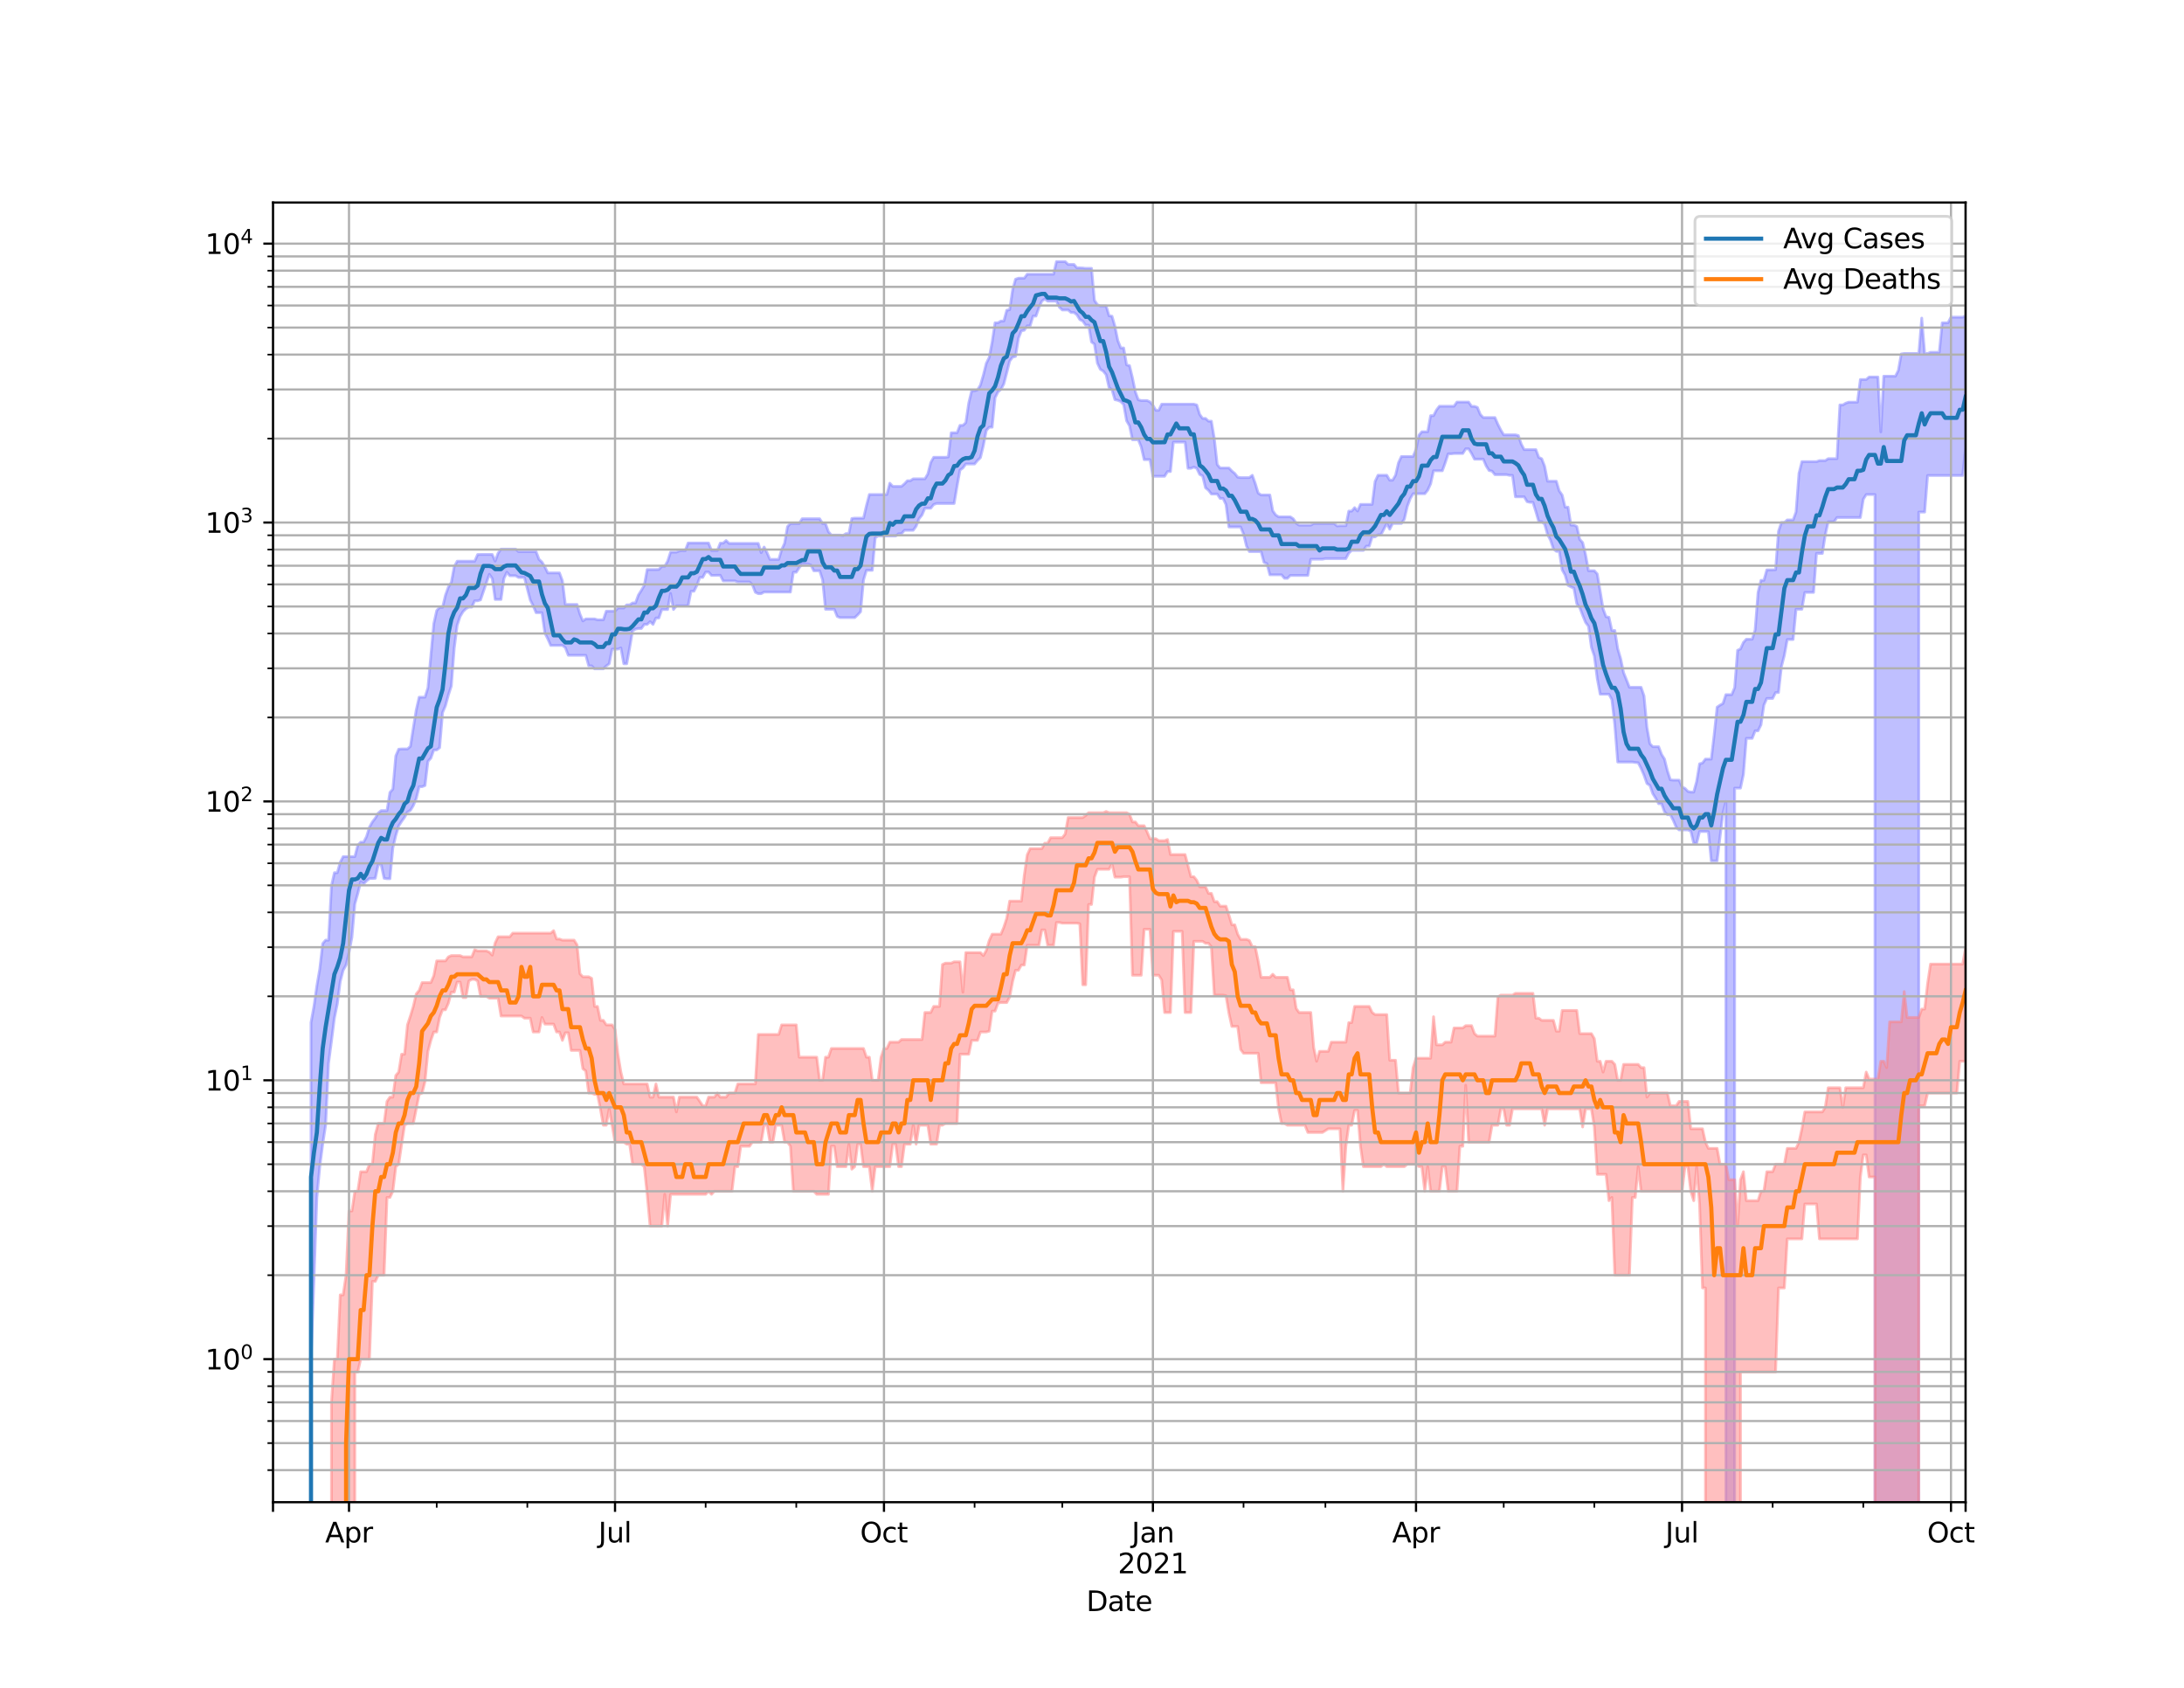 <?xml version="1.0" encoding="utf-8" standalone="no"?>
<!DOCTYPE svg PUBLIC "-//W3C//DTD SVG 1.1//EN"
  "http://www.w3.org/Graphics/SVG/1.1/DTD/svg11.dtd">
<svg height="612pt" version="1.1" viewBox="0 0 792 612" width="792pt" xmlns="http://www.w3.org/2000/svg" xmlns:xlink="http://www.w3.org/1999/xlink">
 <defs>
  <style type="text/css">*{stroke-linecap:butt;stroke-linejoin:round;}</style>
 </defs>
 <g id="figure_1">
  <g id="patch_1">
   <path d="M 0 612 
L 792 612 
L 792 0 
L 0 0 
z
" style="fill:#ffffff;"/>
  </g>
  <g id="axes_1">
   <g id="patch_2">
    <path d="M 99 544.68 
L 712.8 544.68 
L 712.8 73.44 
L 99 73.44 
z
" style="fill:#ffffff;"/>
   </g>
   <g id="PolyCollection_1">
    <path clip-path="url(#p68e2955192)" d="M 99 101611.817 
L 99 101611.817 
L 100.06 101611.817 
L 101.12 101611.817 
L 102.18 101611.817 
L 103.24 101611.817 
L 104.301 101611.817 
L 105.361 101611.817 
L 106.421 101611.817 
L 107.481 101611.817 
L 108.541 101611.817 
L 109.601 101611.817 
L 110.661 101611.817 
L 111.721 101611.817 
L 112.781 370.787 
L 113.841 364.923 
L 114.902 357.477 
L 115.962 351.287 
L 117.022 342.157 
L 118.082 340.896 
L 119.142 340.896 
L 120.202 321.198 
L 121.262 316.439 
L 122.322 316.439 
L 123.382 312.651 
L 124.442 310.595 
L 125.503 310.595 
L 126.563 310.595 
L 127.623 310.595 
L 128.683 310.595 
L 129.743 306.497 
L 130.803 305.376 
L 131.863 305.376 
L 132.923 303.333 
L 133.983 299.89 
L 135.044 298.03 
L 136.104 296.647 
L 137.164 294.82 
L 138.224 293.911 
L 139.284 293.911 
L 140.344 293.911 
L 141.404 287.325 
L 142.464 286.118 
L 143.524 274.114 
L 144.584 271.649 
L 145.645 271.563 
L 146.705 271.563 
L 147.765 271.563 
L 148.825 270.633 
L 149.885 263.924 
L 150.945 257.397 
L 152.005 252.799 
L 153.065 252.799 
L 154.125 252.799 
L 155.185 249.37 
L 156.246 237.648 
L 157.306 226.16 
L 158.366 221.395 
L 159.426 220.238 
L 160.486 220.238 
L 161.546 215.789 
L 162.606 212.851 
L 163.666 211.163 
L 164.726 205.46 
L 165.787 203.495 
L 166.847 203.495 
L 167.907 203.495 
L 168.967 203.495 
L 170.027 203.495 
L 171.087 203.495 
L 172.147 203.495 
L 173.207 201.061 
L 174.267 201.044 
L 175.327 201.044 
L 176.388 201.044 
L 177.448 201.044 
L 178.508 201.044 
L 179.568 203.453 
L 180.628 200.566 
L 181.688 199.12 
L 182.748 199.12 
L 183.808 199.12 
L 184.868 199.12 
L 185.928 199.12 
L 186.989 199.12 
L 188.049 200.032 
L 189.109 200.032 
L 190.169 200.032 
L 191.229 200.032 
L 192.289 200.032 
L 193.349 200.032 
L 194.409 200.032 
L 195.469 202.817 
L 196.53 203.786 
L 197.59 205.574 
L 198.65 207.731 
L 199.71 207.731 
L 200.77 207.731 
L 201.83 207.731 
L 202.89 207.731 
L 203.95 210.577 
L 205.01 219.171 
L 206.07 219.171 
L 207.131 219.171 
L 208.191 219.171 
L 209.251 219.171 
L 210.311 222.676 
L 211.371 225.149 
L 212.431 224.413 
L 213.491 224.413 
L 214.551 224.413 
L 215.611 224.413 
L 216.672 224.735 
L 217.732 224.735 
L 218.792 224.735 
L 219.852 221.604 
L 220.912 221.604 
L 221.972 221.604 
L 223.032 221.604 
L 224.092 220.46 
L 225.152 220.46 
L 226.212 220.46 
L 227.273 219.327 
L 228.333 219.327 
L 229.393 218.622 
L 230.453 218.622 
L 231.513 215.749 
L 232.573 214.072 
L 233.633 212.264 
L 234.693 206.516 
L 235.753 206.516 
L 236.813 206.516 
L 237.874 206.516 
L 238.934 206.497 
L 239.994 205.328 
L 241.054 205.328 
L 242.114 203.477 
L 243.174 200.206 
L 244.234 200.206 
L 245.294 200.206 
L 246.354 199.771 
L 247.415 199.654 
L 248.475 199.693 
L 249.535 196.896 
L 250.595 196.896 
L 251.655 196.896 
L 252.715 196.896 
L 253.775 196.896 
L 254.835 196.896 
L 255.895 196.896 
L 256.955 196.896 
L 258.016 199.626 
L 259.076 199.626 
L 260.136 199.626 
L 261.196 196.932 
L 262.256 196.932 
L 263.316 196 
L 264.376 197.026 
L 265.436 197.026 
L 266.496 197.026 
L 267.556 197.026 
L 268.617 197.026 
L 269.677 197.026 
L 270.737 197.026 
L 271.797 197.026 
L 272.857 197.026 
L 273.917 197.026 
L 274.977 197.026 
L 276.037 200.397 
L 277.097 198.361 
L 278.158 200.397 
L 279.218 202.835 
L 280.278 202.835 
L 281.338 202.835 
L 282.398 202.835 
L 283.458 199.307 
L 284.518 196.989 
L 285.578 190.941 
L 286.638 189.838 
L 287.698 189.838 
L 288.759 189.838 
L 289.819 189.838 
L 290.879 188.093 
L 291.939 188.093 
L 292.999 188.093 
L 294.059 188.093 
L 295.119 188.093 
L 296.179 188.093 
L 297.239 188.093 
L 298.299 189.838 
L 299.36 189.838 
L 300.42 192.811 
L 301.48 194.022 
L 302.54 194.022 
L 303.6 194.022 
L 304.66 194.022 
L 305.72 194.193 
L 306.78 193.484 
L 307.84 193.484 
L 308.901 188.008 
L 309.961 187.868 
L 311.021 187.868 
L 312.081 187.868 
L 313.141 187.868 
L 314.201 183.348 
L 315.261 179.303 
L 316.321 179.303 
L 317.381 179.303 
L 318.441 179.303 
L 319.502 179.303 
L 320.562 179.303 
L 321.622 179.303 
L 322.682 175.207 
L 323.742 176.356 
L 324.802 176.356 
L 325.862 176.356 
L 326.922 176.356 
L 327.982 175.446 
L 329.042 174.321 
L 330.103 174.321 
L 331.163 173.624 
L 332.223 173.624 
L 333.283 173.624 
L 334.343 173.624 
L 335.403 173.624 
L 336.463 171.857 
L 337.523 167.722 
L 338.583 165.81 
L 339.644 165.81 
L 340.704 165.81 
L 341.764 165.81 
L 342.824 165.81 
L 343.884 165.68 
L 344.944 156.925 
L 346.004 156.925 
L 347.064 156.925 
L 348.124 154.233 
L 349.184 154.233 
L 350.245 153.256 
L 351.305 146.095 
L 352.365 141.732 
L 353.425 141.732 
L 354.485 141.374 
L 355.545 139.627 
L 356.605 135.984 
L 357.665 131.75 
L 358.725 129.611 
L 359.785 124.045 
L 360.846 117.032 
L 361.906 117.032 
L 362.966 116.414 
L 364.026 116.414 
L 365.086 112.508 
L 366.146 112.275 
L 367.206 105.088 
L 368.266 101.244 
L 369.326 100.871 
L 370.387 100.871 
L 371.447 100.871 
L 372.507 99.425 
L 373.567 99.425 
L 374.627 99.425 
L 375.687 99.425 
L 376.747 99.425 
L 377.807 99.425 
L 378.867 99.425 
L 379.927 99.425 
L 380.988 99.425 
L 382.048 99.425 
L 383.108 94.86 
L 384.168 94.86 
L 385.228 94.86 
L 386.288 94.86 
L 387.348 95.877 
L 388.408 95.877 
L 389.468 95.877 
L 390.528 97.129 
L 391.589 97.129 
L 392.649 97.171 
L 393.709 97.303 
L 394.769 97.303 
L 395.829 97.303 
L 396.889 108.912 
L 397.949 110.467 
L 399.009 110.934 
L 400.069 110.934 
L 401.13 110.934 
L 402.19 114.512 
L 403.25 114.649 
L 404.31 118.279 
L 405.37 123.507 
L 406.43 126.17 
L 407.49 126.17 
L 408.55 132.308 
L 409.61 132.575 
L 410.67 136.993 
L 411.731 142.1 
L 412.791 144.957 
L 413.851 145.237 
L 414.911 145.237 
L 415.971 145.237 
L 417.031 145.717 
L 418.091 146.938 
L 419.151 148.773 
L 420.211 148.773 
L 421.272 146.543 
L 422.332 146.543 
L 423.392 146.543 
L 424.452 146.543 
L 425.512 146.543 
L 426.572 146.543 
L 427.632 146.543 
L 428.692 146.543 
L 429.752 146.543 
L 430.812 146.543 
L 431.873 146.543 
L 432.933 146.543 
L 433.993 146.846 
L 435.053 150.282 
L 436.113 151.712 
L 437.173 151.712 
L 438.233 152.705 
L 439.293 152.705 
L 440.353 159.036 
L 441.413 168.462 
L 442.474 169.69 
L 443.534 169.69 
L 444.594 169.69 
L 445.654 169.69 
L 446.714 170.793 
L 447.774 171.666 
L 448.834 173.022 
L 449.894 173.176 
L 450.954 173.176 
L 452.015 173.176 
L 453.075 173.176 
L 454.135 172.33 
L 455.195 175.261 
L 456.255 178.777 
L 457.315 179.474 
L 458.375 179.474 
L 459.435 179.474 
L 460.495 179.474 
L 461.555 185.222 
L 462.616 186.706 
L 463.676 187.404 
L 464.736 187.404 
L 465.796 187.404 
L 466.856 187.404 
L 467.916 187.404 
L 468.976 188.101 
L 470.036 189.71 
L 471.096 190.418 
L 472.156 190.418 
L 473.217 190.418 
L 474.277 190.418 
L 475.337 190.418 
L 476.397 189.803 
L 477.457 189.803 
L 478.517 189.803 
L 479.577 189.803 
L 480.637 189.803 
L 481.697 189.803 
L 482.758 189.803 
L 483.818 189.803 
L 484.878 190.701 
L 485.938 190.62 
L 486.998 190.62 
L 488.058 190.62 
L 489.118 185.33 
L 490.178 185.33 
L 491.238 184.065 
L 492.298 185.306 
L 493.359 182.888 
L 494.419 182.888 
L 495.479 182.888 
L 496.539 182.888 
L 497.599 182.888 
L 498.659 174.583 
L 499.719 172.315 
L 500.779 172.315 
L 501.839 172.315 
L 502.899 172.315 
L 503.96 174.11 
L 505.02 174.11 
L 506.08 172.315 
L 507.14 167.789 
L 508.2 165.522 
L 509.26 165.522 
L 510.32 165.522 
L 511.38 165.522 
L 512.44 165.522 
L 513.501 162.98 
L 514.561 157.796 
L 515.621 156.551 
L 516.681 156.551 
L 517.741 156.551 
L 518.801 150.714 
L 519.861 150.714 
L 520.921 148.658 
L 521.981 147.282 
L 523.041 147.282 
L 524.102 147.282 
L 525.162 147.282 
L 526.222 147.282 
L 527.282 147.282 
L 528.342 145.777 
L 529.402 145.777 
L 530.462 145.777 
L 531.522 145.777 
L 532.582 145.777 
L 533.642 147.343 
L 534.703 147.343 
L 535.763 147.723 
L 536.823 150.291 
L 537.883 151.395 
L 538.943 151.395 
L 540.003 151.395 
L 541.063 151.395 
L 542.123 151.395 
L 543.183 153.849 
L 544.244 155.935 
L 545.304 157.659 
L 546.364 157.659 
L 547.424 157.659 
L 548.484 157.659 
L 549.544 157.659 
L 550.604 157.928 
L 551.664 161.004 
L 552.724 163.035 
L 553.784 163.035 
L 554.845 163.035 
L 555.905 163.035 
L 556.965 163.035 
L 558.025 165.859 
L 559.085 166.342 
L 560.145 169.079 
L 561.205 174.483 
L 562.265 174.483 
L 563.325 174.483 
L 564.385 174.483 
L 565.446 178.006 
L 566.506 179.509 
L 567.566 183.875 
L 568.626 183.875 
L 569.686 190.395 
L 570.746 190.395 
L 571.806 190.896 
L 572.866 195.569 
L 573.926 196.719 
L 574.987 201.101 
L 576.047 206.952 
L 577.107 206.952 
L 578.167 206.952 
L 579.227 208.105 
L 580.287 214.388 
L 581.347 220.817 
L 582.407 223.632 
L 583.467 223.833 
L 584.527 228.607 
L 585.588 228.607 
L 586.648 235.229 
L 587.708 238.848 
L 588.768 243.901 
L 589.828 246.526 
L 590.888 249.216 
L 591.948 249.216 
L 593.008 249.216 
L 594.068 249.216 
L 595.128 249.216 
L 596.189 252.356 
L 597.249 263.78 
L 598.309 269.668 
L 599.369 270.745 
L 600.429 270.745 
L 601.489 270.745 
L 602.549 273.544 
L 603.609 275.245 
L 604.669 279.502 
L 605.73 282.759 
L 606.79 282.869 
L 607.85 282.869 
L 608.91 282.869 
L 609.97 285.371 
L 611.03 285.841 
L 612.09 286.959 
L 613.15 287.202 
L 614.21 287.202 
L 615.27 283.314 
L 616.331 276.95 
L 617.391 276.661 
L 618.451 275.245 
L 619.511 275.245 
L 620.571 275.245 
L 621.631 266.309 
L 622.691 256.398 
L 623.751 255.678 
L 624.811 255.087 
L 625.872 251.862 
L 626.932 251.862 
L 627.992 251.862 
L 629.052 249.336 
L 630.112 235.793 
L 631.172 235.304 
L 632.232 232.937 
L 633.292 231.782 
L 634.352 231.782 
L 635.412 231.782 
L 636.473 228.415 
L 637.533 214.801 
L 638.593 210.428 
L 639.653 210.428 
L 640.713 206.639 
L 641.773 206.639 
L 642.833 206.639 
L 643.893 206.581 
L 644.953 192.636 
L 646.013 189.454 
L 647.074 189.454 
L 648.134 188.529 
L 649.194 188.529 
L 650.254 188.529 
L 651.314 185.626 
L 652.374 171.631 
L 653.434 167.392 
L 654.494 167.392 
L 655.554 167.392 
L 656.615 167.392 
L 657.675 167.392 
L 658.735 167.392 
L 659.795 167.021 
L 660.855 167.021 
L 661.915 167.021 
L 662.975 166.313 
L 664.035 166.313 
L 665.095 166.313 
L 666.155 166.313 
L 667.216 146.828 
L 668.276 146.828 
L 669.336 146.179 
L 670.396 145.821 
L 671.456 145.821 
L 672.516 145.821 
L 673.576 145.812 
L 674.636 137.606 
L 675.696 137.606 
L 676.756 137.606 
L 677.817 136.701 
L 678.877 136.701 
L 679.937 136.701 
L 680.997 136.701 
L 682.057 156.605 
L 683.117 136.397 
L 684.177 136.397 
L 685.237 136.397 
L 686.297 136.397 
L 687.358 136.397 
L 688.418 134.285 
L 689.478 128.336 
L 690.538 128.169 
L 691.598 128.169 
L 692.658 128.169 
L 693.718 128.169 
L 694.778 128.169 
L 695.838 128.169 
L 696.898 115.334 
L 697.959 128.169 
L 699.019 128.169 
L 700.079 127.744 
L 701.139 127.744 
L 702.199 127.744 
L 703.259 127.744 
L 704.319 117.062 
L 705.379 117.062 
L 706.439 117.031 
L 707.499 114.998 
L 708.56 114.998 
L 709.62 114.998 
L 710.68 114.998 
L 711.74 114.998 
L 712.8 114.548 
L 712.8 162.31 
L 712.8 162.31 
L 711.74 172.419 
L 710.68 172.419 
L 709.62 172.419 
L 708.56 172.419 
L 707.499 172.419 
L 706.439 172.419 
L 705.379 172.419 
L 704.319 172.419 
L 703.259 172.419 
L 702.199 172.419 
L 701.139 172.419 
L 700.079 172.419 
L 699.019 172.419 
L 697.959 185.683 
L 696.898 185.683 
L 695.838 185.683 
L 694.778 101611.817 
L 693.718 101611.817 
L 692.658 101611.817 
L 691.598 101611.817 
L 690.538 101611.817 
L 689.478 101611.817 
L 688.418 101611.817 
L 687.358 101611.817 
L 686.297 101611.817 
L 685.237 101611.817 
L 684.177 101611.817 
L 683.117 101611.817 
L 682.057 101611.817 
L 680.997 101611.817 
L 679.937 179.314 
L 678.877 179.314 
L 677.817 179.314 
L 676.756 179.314 
L 675.696 181.041 
L 674.636 187.648 
L 673.576 187.648 
L 672.516 187.648 
L 671.456 187.648 
L 670.396 187.648 
L 669.336 187.648 
L 668.276 187.648 
L 667.216 187.648 
L 666.155 187.648 
L 665.095 189.192 
L 664.035 189.192 
L 662.975 189.192 
L 661.915 193.915 
L 660.855 200.663 
L 659.795 200.663 
L 658.735 200.663 
L 657.675 214.801 
L 656.615 214.801 
L 655.554 214.801 
L 654.494 214.801 
L 653.434 220.907 
L 652.374 220.907 
L 651.314 220.907 
L 650.254 231.874 
L 649.194 231.874 
L 648.134 231.874 
L 647.074 237.635 
L 646.013 241.726 
L 644.953 251.105 
L 643.893 251.105 
L 642.833 253.247 
L 641.773 253.247 
L 640.713 253.247 
L 639.653 255.678 
L 638.593 262.836 
L 637.533 264.989 
L 636.473 264.989 
L 635.412 267.721 
L 634.352 267.721 
L 633.292 267.721 
L 632.232 280.748 
L 631.172 285.762 
L 630.112 285.762 
L 629.052 285.762 
L 627.992 101611.817 
L 626.932 101611.817 
L 625.872 290.626 
L 624.811 294.772 
L 623.751 303.392 
L 622.691 312.146 
L 621.631 312.146 
L 620.571 312.146 
L 619.511 301.55 
L 618.451 301.493 
L 617.391 301.493 
L 616.331 301.493 
L 615.27 305.747 
L 614.21 305.747 
L 613.15 301.381 
L 612.09 300.934 
L 611.03 300.934 
L 609.97 300.934 
L 608.91 300.934 
L 607.85 299.945 
L 606.79 297.462 
L 605.73 295.405 
L 604.669 295.405 
L 603.609 294.339 
L 602.549 291.425 
L 601.489 291.425 
L 600.429 289.455 
L 599.369 287.775 
L 598.309 284.751 
L 597.249 284.102 
L 596.189 281.1 
L 595.128 278.623 
L 594.068 276.565 
L 593.008 276.47 
L 591.948 276.311 
L 590.888 276.311 
L 589.828 276.311 
L 588.768 276.311 
L 587.708 276.311 
L 586.648 276.311 
L 585.588 262.883 
L 584.527 253.662 
L 583.467 251.717 
L 582.407 251.717 
L 581.347 251.717 
L 580.287 251.717 
L 579.227 246.093 
L 578.167 237.872 
L 577.107 234.709 
L 576.047 227.071 
L 574.987 225.687 
L 573.926 223.081 
L 572.866 220.265 
L 571.806 218.93 
L 570.746 213.257 
L 569.686 212.813 
L 568.626 212.242 
L 567.566 208.503 
L 566.506 206.626 
L 565.446 199.921 
L 564.385 199.921 
L 563.325 199 
L 562.265 195.817 
L 561.205 193.832 
L 560.145 190.065 
L 559.085 189.131 
L 558.025 189.131 
L 556.965 185.518 
L 555.905 182.139 
L 554.845 182.139 
L 553.784 181.905 
L 552.724 180.137 
L 551.664 180.137 
L 550.604 180.137 
L 549.544 180.137 
L 548.484 172.365 
L 547.424 172.365 
L 546.364 172.107 
L 545.304 172.107 
L 544.244 172.107 
L 543.183 172.107 
L 542.123 172.107 
L 541.063 170.822 
L 540.003 170.61 
L 538.943 168.944 
L 537.883 166.49 
L 536.823 166.49 
L 535.763 166.49 
L 534.703 166.49 
L 533.642 164.436 
L 532.582 162.73 
L 531.522 162.73 
L 530.462 164.436 
L 529.402 164.436 
L 528.342 164.436 
L 527.282 164.436 
L 526.222 164.557 
L 525.162 164.557 
L 524.102 167.787 
L 523.041 170.693 
L 521.981 170.693 
L 520.921 170.693 
L 519.861 170.693 
L 518.801 175.456 
L 517.741 177.729 
L 516.681 179.029 
L 515.621 179.029 
L 514.561 179.029 
L 513.501 179.029 
L 512.44 179.029 
L 511.38 180.813 
L 510.32 183.694 
L 509.26 188.272 
L 508.2 189.798 
L 507.14 189.798 
L 506.08 189.798 
L 505.02 189.798 
L 503.96 191.882 
L 502.899 189.798 
L 501.839 191.882 
L 500.779 193.895 
L 499.719 193.895 
L 498.659 194.675 
L 497.599 194.675 
L 496.539 198.018 
L 495.479 198.018 
L 494.419 199.577 
L 493.359 199.577 
L 492.298 199.577 
L 491.238 199.577 
L 490.178 199.577 
L 489.118 200.572 
L 488.058 202.556 
L 486.998 202.556 
L 485.938 202.556 
L 484.878 202.556 
L 483.818 202.556 
L 482.758 202.556 
L 481.697 202.556 
L 480.637 202.556 
L 479.577 202.758 
L 478.517 202.758 
L 477.457 202.758 
L 476.397 202.758 
L 475.337 202.758 
L 474.277 208.645 
L 473.217 208.645 
L 472.156 208.645 
L 471.096 208.645 
L 470.036 208.645 
L 468.976 208.645 
L 467.916 208.645 
L 466.856 209.698 
L 465.796 209.684 
L 464.736 208.428 
L 463.676 208.428 
L 462.616 208.428 
L 461.555 208.428 
L 460.495 208.428 
L 459.435 204.362 
L 458.375 203.914 
L 457.315 199.999 
L 456.255 199.999 
L 455.195 199.999 
L 454.135 199.999 
L 453.075 199.999 
L 452.015 197.981 
L 450.954 193.615 
L 449.894 191.073 
L 448.834 191.073 
L 447.774 191.073 
L 446.714 191.073 
L 445.654 191.073 
L 444.594 182.953 
L 443.534 180.741 
L 442.474 180.741 
L 441.413 179.126 
L 440.353 179.126 
L 439.293 179.126 
L 438.233 177.742 
L 437.173 176.9 
L 436.113 172.55 
L 435.053 172.045 
L 433.993 169.811 
L 432.933 169.37 
L 431.873 169.811 
L 430.812 169.811 
L 429.752 160.316 
L 428.692 160.316 
L 427.632 160.316 
L 426.572 160.316 
L 425.512 160.316 
L 424.452 170.977 
L 423.392 170.977 
L 422.332 172.697 
L 421.272 172.697 
L 420.211 172.697 
L 419.151 172.697 
L 418.091 172.697 
L 417.031 166.659 
L 415.971 166.659 
L 414.911 166.659 
L 413.851 162.078 
L 412.791 159.438 
L 411.731 159.438 
L 410.67 159.438 
L 409.61 154.393 
L 408.55 152.591 
L 407.49 146.7 
L 406.43 145.607 
L 405.37 145.147 
L 404.31 144.915 
L 403.25 141.333 
L 402.19 140.524 
L 401.13 135.881 
L 400.069 134.553 
L 399.009 133.899 
L 397.949 131.654 
L 396.889 124.779 
L 395.829 124.006 
L 394.769 117.914 
L 393.709 117.914 
L 392.649 116.412 
L 391.589 115.884 
L 390.528 114.141 
L 389.468 113.317 
L 388.408 113.317 
L 387.348 112.384 
L 386.288 112.384 
L 385.228 112.384 
L 384.168 111.387 
L 383.108 109.197 
L 382.048 109.197 
L 380.988 109.197 
L 379.927 109.197 
L 378.867 108.399 
L 377.807 109.197 
L 376.747 111.573 
L 375.687 114.606 
L 374.627 114.606 
L 373.567 118.14 
L 372.507 118.14 
L 371.447 119.736 
L 370.387 119.972 
L 369.326 122.671 
L 368.266 129.243 
L 367.206 129.514 
L 366.146 130.93 
L 365.086 135.157 
L 364.026 139.211 
L 362.966 141.201 
L 361.906 142.106 
L 360.846 144.242 
L 359.785 154.91 
L 358.725 154.91 
L 357.665 156.085 
L 356.605 161.547 
L 355.545 165.957 
L 354.485 166.969 
L 353.425 168.242 
L 352.365 168.242 
L 351.305 168.242 
L 350.245 168.242 
L 349.184 169.679 
L 348.124 170.45 
L 347.064 176.336 
L 346.004 182.561 
L 344.944 182.561 
L 343.884 182.561 
L 342.824 182.561 
L 341.764 182.561 
L 340.704 182.561 
L 339.644 182.561 
L 338.583 182.938 
L 337.523 184.275 
L 336.463 184.275 
L 335.403 184.275 
L 334.343 186.768 
L 333.283 188.063 
L 332.223 190.81 
L 331.163 192.274 
L 330.103 192.274 
L 329.042 192.274 
L 327.982 192.274 
L 326.922 193.513 
L 325.862 193.547 
L 324.802 194.359 
L 323.742 194.359 
L 322.682 194.359 
L 321.622 194.359 
L 320.562 194.359 
L 319.502 194.359 
L 318.441 194.359 
L 317.381 195.007 
L 316.321 206.789 
L 315.261 206.789 
L 314.201 206.789 
L 313.141 210.301 
L 312.081 221.815 
L 311.021 222.949 
L 309.961 223.948 
L 308.901 223.948 
L 307.84 223.948 
L 306.78 223.948 
L 305.72 223.948 
L 304.66 223.948 
L 303.6 223.517 
L 302.54 220.916 
L 301.48 220.916 
L 300.42 220.916 
L 299.36 220.916 
L 298.299 210.223 
L 297.239 206.965 
L 296.179 206.965 
L 295.119 206.965 
L 294.059 204.889 
L 292.999 204.498 
L 291.939 204.498 
L 290.879 204.498 
L 289.819 205.854 
L 288.759 207.498 
L 287.698 207.498 
L 286.638 214.668 
L 285.578 214.668 
L 284.518 214.668 
L 283.458 214.668 
L 282.398 214.668 
L 281.338 214.668 
L 280.278 214.668 
L 279.218 214.668 
L 278.158 214.668 
L 277.097 214.668 
L 276.037 215.257 
L 274.977 215.257 
L 273.917 214.762 
L 272.857 212.028 
L 271.797 211.034 
L 270.737 211.034 
L 269.677 211.034 
L 268.617 211.034 
L 267.556 211.034 
L 266.496 210.634 
L 265.436 210.634 
L 264.376 210.634 
L 263.316 210.634 
L 262.256 210.634 
L 261.196 208.598 
L 260.136 208.598 
L 259.076 208.632 
L 258.016 208.632 
L 256.955 207.419 
L 255.895 207.419 
L 254.835 209.379 
L 253.775 209.379 
L 252.715 212.271 
L 251.655 214.381 
L 250.595 214.381 
L 249.535 219.667 
L 248.475 219.667 
L 247.415 219.667 
L 246.354 219.667 
L 245.294 219.667 
L 244.234 221.006 
L 243.174 215.186 
L 242.114 221.006 
L 241.054 221.006 
L 239.994 221.006 
L 238.934 224.083 
L 237.874 224.083 
L 236.813 226.404 
L 235.753 225.407 
L 234.693 226.404 
L 233.633 226.404 
L 232.573 227.896 
L 231.513 227.896 
L 230.453 228.096 
L 229.393 228.768 
L 228.333 234.919 
L 227.273 240.684 
L 226.212 240.684 
L 225.152 234.919 
L 224.092 235.366 
L 223.032 235.366 
L 221.972 235.366 
L 220.912 240.684 
L 219.852 241.466 
L 218.792 242.512 
L 217.732 242.512 
L 216.672 242.512 
L 215.611 242.512 
L 214.551 241.438 
L 213.491 241.438 
L 212.431 237.608 
L 211.371 237.608 
L 210.311 237.608 
L 209.251 237.608 
L 208.191 237.608 
L 207.131 237.608 
L 206.07 237.595 
L 205.01 234.82 
L 203.95 234.025 
L 202.89 234.025 
L 201.83 234.025 
L 200.77 234.025 
L 199.71 234.025 
L 198.65 231.633 
L 197.59 229.571 
L 196.53 222.156 
L 195.469 222.156 
L 194.409 222.156 
L 193.349 219.658 
L 192.289 217.552 
L 191.229 213.491 
L 190.169 209.386 
L 189.109 209.386 
L 188.049 209.386 
L 186.989 208.748 
L 185.928 208.748 
L 184.868 208.748 
L 183.808 207.478 
L 182.748 209.761 
L 181.688 217.361 
L 180.628 217.361 
L 179.568 217.361 
L 178.508 209.775 
L 177.448 208.233 
L 176.388 211.307 
L 175.327 214.404 
L 174.267 217.518 
L 173.207 217.836 
L 172.147 217.836 
L 171.087 220.132 
L 170.027 220.132 
L 168.967 220.71 
L 167.907 221.769 
L 166.847 223.546 
L 165.787 226.731 
L 164.726 234.993 
L 163.666 248.756 
L 162.606 251.989 
L 161.546 255.897 
L 160.486 258.378 
L 159.426 271.11 
L 158.366 271.935 
L 157.306 271.935 
L 156.246 274.905 
L 155.185 276.058 
L 154.125 284.828 
L 153.065 285.254 
L 152.005 285.254 
L 150.945 289.541 
L 149.885 292.101 
L 148.825 293.816 
L 147.765 294.435 
L 146.705 296.346 
L 145.645 297.823 
L 144.584 299.458 
L 143.524 302.982 
L 142.464 307.454 
L 141.404 318.629 
L 140.344 318.629 
L 139.284 318.463 
L 138.224 313.531 
L 137.164 313.531 
L 136.104 318.463 
L 135.044 318.546 
L 133.983 318.546 
L 132.923 319.384 
L 131.863 320.498 
L 130.803 319.724 
L 129.743 324.021 
L 128.683 327.748 
L 127.623 339.805 
L 126.563 345.401 
L 125.503 349.909 
L 124.442 351.815 
L 123.382 355.894 
L 122.322 363.979 
L 121.262 369.18 
L 120.202 377.557 
L 119.142 385.563 
L 118.082 407.997 
L 117.022 414.872 
L 115.962 423.028 
L 114.902 434.193 
L 113.841 464.633 
L 112.781 492.82 
L 111.721 101611.817 
L 110.661 101611.817 
L 109.601 101611.817 
L 108.541 101611.817 
L 107.481 101611.817 
L 106.421 101611.817 
L 105.361 101611.817 
L 104.301 101611.817 
L 103.24 101611.817 
L 102.18 101611.817 
L 101.12 101611.817 
L 100.06 101611.817 
L 99 101611.817 
z
" style="fill:#8080ff;fill-opacity:0.5;stroke:#8080ff;stroke-opacity:0.5;"/>
   </g>
   <g id="PolyCollection_2">
    <path clip-path="url(#p68e2955192)" d="M 99 101611.817 
L 99 101611.817 
L 100.06 101611.817 
L 101.12 101611.817 
L 102.18 101611.817 
L 103.24 101611.817 
L 104.301 101611.817 
L 105.361 101611.817 
L 106.421 101611.817 
L 107.481 101611.817 
L 108.541 101611.817 
L 109.601 101611.817 
L 110.661 101611.817 
L 111.721 101611.817 
L 112.781 101611.817 
L 113.841 101611.817 
L 114.902 101611.817 
L 115.962 101611.817 
L 117.022 101611.817 
L 118.082 101611.817 
L 119.142 101611.817 
L 120.202 508.484 
L 121.262 492.82 
L 122.322 492.82 
L 123.382 469.517 
L 124.442 469.517 
L 125.503 462.38 
L 126.563 439.078 
L 127.623 439.078 
L 128.683 431.94 
L 129.743 431.94 
L 130.803 424.858 
L 131.863 424.858 
L 132.923 424.858 
L 133.983 422.141 
L 135.044 422.141 
L 136.104 411.3 
L 137.164 407.365 
L 138.224 407.365 
L 139.284 407.365 
L 140.344 399.358 
L 141.404 397.817 
L 142.464 397.817 
L 143.524 389.979 
L 144.584 388.73 
L 145.645 382.254 
L 146.705 382.254 
L 147.765 371.613 
L 148.825 368.398 
L 149.885 364.923 
L 150.945 360.392 
L 152.005 359.119 
L 153.065 356.284 
L 154.125 356.284 
L 155.185 356.284 
L 156.246 356.284 
L 157.306 353.807 
L 158.366 348.409 
L 159.426 348.409 
L 160.486 348.409 
L 161.546 348.409 
L 162.606 346.958 
L 163.666 346.485 
L 164.726 346.485 
L 165.787 346.485 
L 166.847 346.485 
L 167.907 346.958 
L 168.967 346.958 
L 170.027 346.958 
L 171.087 346.958 
L 172.147 344.342 
L 173.207 344.793 
L 174.267 344.793 
L 175.327 344.793 
L 176.388 344.793 
L 177.448 345.248 
L 178.508 346.328 
L 179.568 341.874 
L 180.628 339.671 
L 181.688 339.671 
L 182.748 339.671 
L 183.808 339.671 
L 184.868 339.671 
L 185.928 338.348 
L 186.989 338.348 
L 188.049 338.348 
L 189.109 338.348 
L 190.169 338.348 
L 191.229 338.348 
L 192.289 338.348 
L 193.349 338.348 
L 194.409 338.348 
L 195.469 338.348 
L 196.53 338.348 
L 197.59 338.348 
L 198.65 338.348 
L 199.71 338.348 
L 200.77 337.445 
L 201.83 340.484 
L 202.89 340.484 
L 203.95 340.896 
L 205.01 340.896 
L 206.07 340.896 
L 207.131 340.896 
L 208.191 340.896 
L 209.251 342.585 
L 210.311 353.072 
L 211.371 354.179 
L 212.431 354.179 
L 213.491 354.179 
L 214.551 354.743 
L 215.611 364.923 
L 216.672 364.923 
L 217.732 369.976 
L 218.792 369.976 
L 219.852 371.613 
L 220.912 371.613 
L 221.972 371.613 
L 223.032 373.313 
L 224.092 382.254 
L 225.152 388.73 
L 226.212 393.039 
L 227.273 393.039 
L 228.333 393.039 
L 229.393 393.039 
L 230.453 393.039 
L 231.513 393.039 
L 232.573 393.039 
L 233.633 393.039 
L 234.693 393.039 
L 235.753 397.817 
L 236.813 397.817 
L 237.874 393.039 
L 238.934 397.817 
L 239.994 397.817 
L 241.054 397.817 
L 242.114 397.817 
L 243.174 397.817 
L 244.234 397.817 
L 245.294 403.179 
L 246.354 397.817 
L 247.415 397.817 
L 248.475 397.817 
L 249.535 397.817 
L 250.595 397.817 
L 251.655 397.817 
L 252.715 397.817 
L 253.775 399.358 
L 254.835 400.955 
L 255.895 400.955 
L 256.955 397.817 
L 258.016 397.817 
L 259.076 397.817 
L 260.136 396.328 
L 261.196 397.817 
L 262.256 397.817 
L 263.316 397.817 
L 264.376 396.328 
L 265.436 396.328 
L 266.496 396.328 
L 267.556 393.039 
L 268.617 393.039 
L 269.677 393.039 
L 270.737 393.039 
L 271.797 393.039 
L 272.857 393.039 
L 273.917 393.039 
L 274.977 375.082 
L 276.037 375.082 
L 277.097 375.082 
L 278.158 375.082 
L 279.218 375.082 
L 280.278 375.082 
L 281.338 375.082 
L 282.398 375.082 
L 283.458 371.613 
L 284.518 371.613 
L 285.578 371.613 
L 286.638 371.613 
L 287.698 371.613 
L 288.759 371.613 
L 289.819 383.33 
L 290.879 383.33 
L 291.939 383.33 
L 292.999 383.33 
L 294.059 383.33 
L 295.119 383.33 
L 296.179 383.33 
L 297.239 391.701 
L 298.299 391.701 
L 299.36 383.33 
L 300.42 383.33 
L 301.48 380.179 
L 302.54 380.179 
L 303.6 380.179 
L 304.66 380.179 
L 305.72 380.179 
L 306.78 380.179 
L 307.84 380.179 
L 308.901 380.179 
L 309.961 380.179 
L 311.021 380.179 
L 312.081 380.179 
L 313.141 380.179 
L 314.201 383.33 
L 315.261 383.33 
L 316.321 391.701 
L 317.381 391.701 
L 318.441 391.701 
L 319.502 383.33 
L 320.562 380.179 
L 321.622 380.179 
L 322.682 377.876 
L 323.742 377.876 
L 324.802 377.876 
L 325.862 377.876 
L 326.922 376.925 
L 327.982 376.925 
L 329.042 376.925 
L 330.103 376.925 
L 331.163 376.925 
L 332.223 376.925 
L 333.283 376.925 
L 334.343 376.925 
L 335.403 367.125 
L 336.463 367.125 
L 337.523 367.125 
L 338.583 364.923 
L 339.644 364.923 
L 340.704 364.923 
L 341.764 349.739 
L 342.824 349.236 
L 343.884 349.236 
L 344.944 349.236 
L 346.004 348.738 
L 347.064 348.738 
L 348.124 348.738 
L 349.184 359.751 
L 350.245 345.401 
L 351.305 345.401 
L 352.365 345.401 
L 353.425 345.401 
L 354.485 345.401 
L 355.545 345.401 
L 356.605 346.485 
L 357.665 344.642 
L 358.725 341.035 
L 359.785 338.74 
L 360.846 338.74 
L 361.906 338.74 
L 362.966 338.74 
L 364.026 336.186 
L 365.086 332.959 
L 366.146 326.736 
L 367.206 326.736 
L 368.266 326.736 
L 369.326 326.736 
L 370.387 326.736 
L 371.447 317.318 
L 372.507 309.976 
L 373.567 307.713 
L 374.627 307.713 
L 375.687 307.713 
L 376.747 307.713 
L 377.807 307.713 
L 378.867 305.747 
L 379.927 305.747 
L 380.988 303.746 
L 382.048 303.746 
L 383.108 303.746 
L 384.168 303.746 
L 385.228 303.746 
L 386.288 302.404 
L 387.348 296.446 
L 388.408 296.446 
L 389.468 296.446 
L 390.528 296.446 
L 391.589 296.446 
L 392.649 296.446 
L 393.709 295.7 
L 394.769 294.676 
L 395.829 294.676 
L 396.889 294.676 
L 397.949 294.676 
L 399.009 294.676 
L 400.069 294.676 
L 401.13 294.244 
L 402.19 294.676 
L 403.25 294.676 
L 404.31 294.676 
L 405.37 294.676 
L 406.43 294.676 
L 407.49 294.676 
L 408.55 294.676 
L 409.61 295.258 
L 410.67 298.03 
L 411.731 298.03 
L 412.791 299.404 
L 413.851 299.404 
L 414.911 299.404 
L 415.971 301.606 
L 417.031 304.103 
L 418.091 304.103 
L 419.151 304.103 
L 420.211 304.826 
L 421.272 304.826 
L 422.332 304.826 
L 423.392 304.403 
L 424.452 309.839 
L 425.512 309.839 
L 426.572 309.839 
L 427.632 309.839 
L 428.692 309.839 
L 429.752 309.839 
L 430.812 313.828 
L 431.873 317.887 
L 432.933 317.887 
L 433.993 319.215 
L 435.053 321.552 
L 436.113 321.552 
L 437.173 321.552 
L 438.233 323.927 
L 439.293 323.927 
L 440.353 326.936 
L 441.413 326.936 
L 442.474 328.574 
L 443.534 328.574 
L 444.594 328.574 
L 445.654 331.821 
L 446.714 335.327 
L 447.774 335.327 
L 448.834 338.74 
L 449.894 340.621 
L 450.954 340.621 
L 452.015 340.621 
L 453.075 341.035 
L 454.135 343.309 
L 455.195 343.309 
L 456.255 348.409 
L 457.315 354.366 
L 458.375 354.366 
L 459.435 354.366 
L 460.495 354.366 
L 461.555 353.255 
L 462.616 354.366 
L 463.676 354.366 
L 464.736 354.366 
L 465.796 354.366 
L 466.856 354.366 
L 467.916 358.91 
L 468.976 358.91 
L 470.036 365.645 
L 471.096 367.125 
L 472.156 367.125 
L 473.217 367.125 
L 474.277 367.125 
L 475.337 367.125 
L 476.397 379.843 
L 477.457 384.806 
L 478.517 381.205 
L 479.577 381.205 
L 480.637 381.205 
L 481.697 381.205 
L 482.758 377.876 
L 483.818 377.876 
L 484.878 377.876 
L 485.938 377.876 
L 486.998 377.876 
L 488.058 377.876 
L 489.118 370.787 
L 490.178 370.787 
L 491.238 364.923 
L 492.298 364.923 
L 493.359 364.923 
L 494.419 364.923 
L 495.479 364.923 
L 496.539 364.923 
L 497.599 367.125 
L 498.659 367.885 
L 499.719 367.885 
L 500.779 367.885 
L 501.839 367.885 
L 502.899 367.885 
L 503.96 384.433 
L 505.02 384.433 
L 506.08 384.433 
L 507.14 396.328 
L 508.2 396.328 
L 509.26 396.328 
L 510.32 396.328 
L 511.38 396.328 
L 512.44 387.118 
L 513.501 383.694 
L 514.561 383.694 
L 515.621 383.694 
L 516.681 383.694 
L 517.741 383.694 
L 518.801 383.694 
L 519.861 368.657 
L 520.921 378.848 
L 521.981 378.848 
L 523.041 378.848 
L 524.102 377.876 
L 525.162 377.876 
L 526.222 377.876 
L 527.282 372.739 
L 528.342 372.739 
L 529.402 372.739 
L 530.462 372.739 
L 531.522 371.892 
L 532.582 371.892 
L 533.642 371.892 
L 534.703 374.782 
L 535.763 375.688 
L 536.823 375.688 
L 537.883 375.688 
L 538.943 375.688 
L 540.003 375.688 
L 541.063 375.688 
L 542.123 375.688 
L 543.183 361.481 
L 544.244 360.824 
L 545.304 360.824 
L 546.364 360.824 
L 547.424 360.824 
L 548.484 360.824 
L 549.544 360.177 
L 550.604 360.177 
L 551.664 360.177 
L 552.724 360.177 
L 553.784 360.177 
L 554.845 360.177 
L 555.905 360.177 
L 556.965 369.18 
L 558.025 369.18 
L 559.085 369.976 
L 560.145 369.976 
L 561.205 369.976 
L 562.265 369.976 
L 563.325 369.976 
L 564.385 373.895 
L 565.446 373.895 
L 566.506 366.379 
L 567.566 366.379 
L 568.626 366.379 
L 569.686 366.379 
L 570.746 366.379 
L 571.806 366.379 
L 572.866 374.782 
L 573.926 374.782 
L 574.987 374.782 
L 576.047 374.782 
L 577.107 374.782 
L 578.167 376.612 
L 579.227 384.806 
L 580.287 384.806 
L 581.347 388.73 
L 582.407 384.806 
L 583.467 384.806 
L 584.527 384.806 
L 585.588 385.947 
L 586.648 391.701 
L 587.708 391.701 
L 588.768 385.947 
L 589.828 385.947 
L 590.888 385.947 
L 591.948 385.947 
L 593.008 385.947 
L 594.068 385.947 
L 595.128 387.118 
L 596.189 387.118 
L 597.249 397.817 
L 598.309 396.328 
L 599.369 396.328 
L 600.429 396.328 
L 601.489 396.328 
L 602.549 396.328 
L 603.609 396.328 
L 604.669 396.328 
L 605.73 400.955 
L 606.79 400.955 
L 607.85 400.955 
L 608.91 399.358 
L 609.97 399.358 
L 611.03 399.358 
L 612.09 399.358 
L 613.15 409.288 
L 614.21 409.288 
L 615.27 409.288 
L 616.331 409.288 
L 617.391 409.288 
L 618.451 414.134 
L 619.511 416.387 
L 620.571 416.387 
L 621.631 416.387 
L 622.691 416.387 
L 623.751 422.141 
L 624.811 422.141 
L 625.872 422.141 
L 626.932 427.755 
L 627.992 427.755 
L 629.052 427.755 
L 630.112 444.574 
L 631.172 427.755 
L 632.232 424.858 
L 633.292 435.364 
L 634.352 435.364 
L 635.412 435.364 
L 636.473 435.364 
L 637.533 435.364 
L 638.593 431.94 
L 639.653 431.94 
L 640.713 424.858 
L 641.773 424.858 
L 642.833 424.858 
L 643.893 422.141 
L 644.953 422.141 
L 646.013 422.141 
L 647.074 422.141 
L 648.134 416.387 
L 649.194 416.387 
L 650.254 416.387 
L 651.314 416.387 
L 652.374 414.134 
L 653.434 409.288 
L 654.494 403.179 
L 655.554 403.179 
L 656.615 403.179 
L 657.675 403.179 
L 658.735 403.179 
L 659.795 403.179 
L 660.855 403.179 
L 661.915 401.501 
L 662.975 394.418 
L 664.035 394.418 
L 665.095 394.418 
L 666.155 394.418 
L 667.216 394.418 
L 668.276 401.501 
L 669.336 394.418 
L 670.396 394.418 
L 671.456 394.418 
L 672.516 394.418 
L 673.576 394.418 
L 674.636 394.418 
L 675.696 394.418 
L 676.756 388.73 
L 677.817 391.264 
L 678.877 391.264 
L 679.937 391.264 
L 680.997 391.264 
L 682.057 384.806 
L 683.117 384.806 
L 684.177 387.118 
L 685.237 370.515 
L 686.297 370.515 
L 687.358 370.515 
L 688.418 370.515 
L 689.478 370.515 
L 690.538 359.539 
L 691.598 368.918 
L 692.658 368.918 
L 693.718 368.918 
L 694.778 368.918 
L 695.838 368.918 
L 696.898 365.888 
L 697.959 365.888 
L 699.019 356.678 
L 700.079 349.571 
L 701.139 349.571 
L 702.199 349.571 
L 703.259 349.571 
L 704.319 349.571 
L 705.379 349.571 
L 706.439 349.571 
L 707.499 349.571 
L 708.56 349.571 
L 709.62 349.571 
L 710.68 349.571 
L 711.74 349.571 
L 712.8 343.749 
L 712.8 384.806 
L 712.8 384.806 
L 711.74 384.806 
L 710.68 384.806 
L 709.62 396.328 
L 708.56 396.328 
L 707.499 396.328 
L 706.439 396.328 
L 705.379 396.328 
L 704.319 396.328 
L 703.259 396.328 
L 702.199 396.328 
L 701.139 396.328 
L 700.079 396.328 
L 699.019 396.328 
L 697.959 400.955 
L 696.898 400.955 
L 695.838 400.955 
L 694.778 101611.817 
L 693.718 101611.817 
L 692.658 101611.817 
L 691.598 101611.817 
L 690.538 101611.817 
L 689.478 101611.817 
L 688.418 101611.817 
L 687.358 101611.817 
L 686.297 101611.817 
L 685.237 101611.817 
L 684.177 101611.817 
L 683.117 101611.817 
L 682.057 101611.817 
L 680.997 101611.817 
L 679.937 426.768 
L 678.877 426.768 
L 677.817 426.768 
L 676.756 418.761 
L 675.696 418.761 
L 674.636 426.768 
L 673.576 449.201 
L 672.516 449.201 
L 671.456 449.201 
L 670.396 449.201 
L 669.336 449.201 
L 668.276 449.201 
L 667.216 449.201 
L 666.155 449.201 
L 665.095 449.201 
L 664.035 449.201 
L 662.975 449.201 
L 661.915 449.201 
L 660.855 449.201 
L 659.795 449.201 
L 658.735 436.567 
L 657.675 436.567 
L 656.615 436.567 
L 655.554 436.567 
L 654.494 436.567 
L 653.434 449.201 
L 652.374 449.201 
L 651.314 449.201 
L 650.254 449.201 
L 649.194 449.201 
L 648.134 449.201 
L 647.074 467.007 
L 646.013 467.007 
L 644.953 467.007 
L 643.893 497.447 
L 642.833 497.447 
L 641.773 497.447 
L 640.713 497.447 
L 639.653 497.447 
L 638.593 497.447 
L 637.533 497.447 
L 636.473 497.447 
L 635.412 497.447 
L 634.352 497.447 
L 633.292 497.447 
L 632.232 497.447 
L 631.172 497.447 
L 630.112 101611.817 
L 629.052 101611.817 
L 627.992 101611.817 
L 626.932 101611.817 
L 625.872 101611.817 
L 624.811 101611.817 
L 623.751 101611.817 
L 622.691 101611.817 
L 621.631 101611.817 
L 620.571 101611.817 
L 619.511 101611.817 
L 618.451 467.007 
L 617.391 467.007 
L 616.331 436.567 
L 615.27 423.028 
L 614.21 435.364 
L 613.15 431.94 
L 612.09 423.028 
L 611.03 423.028 
L 609.97 431.94 
L 608.91 431.94 
L 607.85 431.94 
L 606.79 431.94 
L 605.73 431.94 
L 604.669 431.94 
L 603.609 431.94 
L 602.549 431.94 
L 601.489 431.94 
L 600.429 431.94 
L 599.369 431.94 
L 598.309 431.94 
L 597.249 431.94 
L 596.189 431.94 
L 595.128 431.94 
L 594.068 423.028 
L 593.008 434.193 
L 591.948 434.193 
L 590.888 462.38 
L 589.828 462.38 
L 588.768 462.38 
L 587.708 462.38 
L 586.648 462.38 
L 585.588 462.38 
L 584.527 434.193 
L 583.467 435.364 
L 582.407 425.803 
L 581.347 425.803 
L 580.287 425.803 
L 579.227 425.803 
L 578.167 408.638 
L 577.107 402.053 
L 576.047 402.053 
L 574.987 402.053 
L 573.926 408.638 
L 572.866 402.053 
L 571.806 402.053 
L 570.746 402.053 
L 569.686 402.053 
L 568.626 402.053 
L 567.566 402.053 
L 566.506 402.053 
L 565.446 402.053 
L 564.385 402.053 
L 563.325 402.053 
L 562.265 402.053 
L 561.205 402.053 
L 560.145 407.997 
L 559.085 402.053 
L 558.025 402.053 
L 556.965 402.053 
L 555.905 402.053 
L 554.845 402.053 
L 553.784 402.053 
L 552.724 402.053 
L 551.664 402.053 
L 550.604 402.053 
L 549.544 402.053 
L 548.484 402.053 
L 547.424 407.997 
L 546.364 407.997 
L 545.304 402.053 
L 544.244 402.053 
L 543.183 407.997 
L 542.123 407.997 
L 541.063 407.997 
L 540.003 414.134 
L 538.943 414.134 
L 537.883 414.134 
L 536.823 414.134 
L 535.763 414.134 
L 534.703 414.134 
L 533.642 414.134 
L 532.582 414.134 
L 531.522 393.494 
L 530.462 415.623 
L 529.402 415.623 
L 528.342 431.94 
L 527.282 431.94 
L 526.222 431.94 
L 525.162 431.94 
L 524.102 423.028 
L 523.041 423.028 
L 521.981 431.94 
L 520.921 431.94 
L 519.861 431.94 
L 518.801 431.94 
L 517.741 423.028 
L 516.681 431.94 
L 515.621 423.028 
L 514.561 423.028 
L 513.501 422.141 
L 512.44 422.141 
L 511.38 422.141 
L 510.32 422.141 
L 509.26 423.028 
L 508.2 423.028 
L 507.14 423.028 
L 506.08 423.028 
L 505.02 423.028 
L 503.96 423.028 
L 502.899 423.028 
L 501.839 422.141 
L 500.779 423.028 
L 499.719 423.028 
L 498.659 423.028 
L 497.599 423.028 
L 496.539 423.028 
L 495.479 423.028 
L 494.419 423.028 
L 493.359 415.623 
L 492.298 402.612 
L 491.238 402.612 
L 490.178 407.997 
L 489.118 407.997 
L 488.058 415.623 
L 486.998 431.94 
L 485.938 409.288 
L 484.878 409.288 
L 483.818 409.288 
L 482.758 409.288 
L 481.697 409.288 
L 480.637 409.949 
L 479.577 410.619 
L 478.517 410.619 
L 477.457 410.619 
L 476.397 410.619 
L 475.337 410.619 
L 474.277 410.619 
L 473.217 407.997 
L 472.156 407.997 
L 471.096 407.997 
L 470.036 407.997 
L 468.976 407.997 
L 467.916 407.997 
L 466.856 407.997 
L 465.796 407.365 
L 464.736 407.365 
L 463.676 402.053 
L 462.616 392.588 
L 461.555 392.588 
L 460.495 392.588 
L 459.435 392.588 
L 458.375 392.588 
L 457.315 392.588 
L 456.255 381.902 
L 455.195 381.902 
L 454.135 381.902 
L 453.075 381.902 
L 452.015 381.902 
L 450.954 381.902 
L 449.894 380.518 
L 448.834 372.173 
L 447.774 372.173 
L 446.714 372.173 
L 445.654 367.377 
L 444.594 361.042 
L 443.534 360.824 
L 442.474 360.824 
L 441.413 360.824 
L 440.353 360.824 
L 439.293 343.309 
L 438.233 342.015 
L 437.173 342.015 
L 436.113 341.312 
L 435.053 341.312 
L 433.993 341.312 
L 432.933 341.312 
L 431.873 367.125 
L 430.812 367.125 
L 429.752 367.125 
L 428.692 337.701 
L 427.632 337.701 
L 426.572 337.701 
L 425.512 337.701 
L 424.452 367.125 
L 423.392 367.125 
L 422.332 367.125 
L 421.272 355.315 
L 420.211 353.622 
L 419.151 353.622 
L 418.091 353.622 
L 417.031 336.937 
L 415.971 336.937 
L 414.911 336.937 
L 413.851 353.622 
L 412.791 353.622 
L 411.731 353.622 
L 410.67 353.622 
L 409.61 317.887 
L 408.55 317.887 
L 407.49 317.887 
L 406.43 318.051 
L 405.37 318.051 
L 404.31 318.051 
L 403.25 313.162 
L 402.19 315.191 
L 401.13 315.191 
L 400.069 315.191 
L 399.009 315.191 
L 397.949 315.191 
L 396.889 318.051 
L 395.829 327.953 
L 394.769 327.953 
L 393.709 357.076 
L 392.649 357.076 
L 391.589 334.963 
L 390.528 334.723 
L 389.468 334.723 
L 388.408 334.723 
L 387.348 334.723 
L 386.288 334.723 
L 385.228 334.723 
L 384.168 334.483 
L 383.108 334.483 
L 382.048 342.729 
L 380.988 342.729 
L 379.927 342.729 
L 378.867 337.19 
L 377.807 337.19 
L 376.747 342.729 
L 375.687 342.729 
L 374.627 342.729 
L 373.567 342.729 
L 372.507 342.729 
L 371.447 349.909 
L 370.387 349.909 
L 369.326 351.815 
L 368.266 351.815 
L 367.206 355.894 
L 366.146 361.481 
L 365.086 363.514 
L 364.026 363.514 
L 362.966 363.514 
L 361.906 363.746 
L 360.846 366.626 
L 359.785 366.626 
L 358.725 373.895 
L 357.665 374.189 
L 356.605 374.189 
L 355.545 374.189 
L 354.485 377.24 
L 353.425 377.24 
L 352.365 377.24 
L 351.305 382.254 
L 350.245 382.254 
L 349.184 382.254 
L 348.124 382.254 
L 347.064 407.365 
L 346.004 407.365 
L 344.944 407.365 
L 343.884 407.365 
L 342.824 407.365 
L 341.764 407.997 
L 340.704 407.997 
L 339.644 414.872 
L 338.583 414.872 
L 337.523 414.872 
L 336.463 407.997 
L 335.403 407.997 
L 334.343 407.997 
L 333.283 407.997 
L 332.223 414.872 
L 331.163 407.997 
L 330.103 414.872 
L 329.042 414.872 
L 327.982 414.872 
L 326.922 423.028 
L 325.862 423.028 
L 324.802 414.872 
L 323.742 414.872 
L 322.682 423.028 
L 321.622 423.028 
L 320.562 423.028 
L 319.502 423.028 
L 318.441 423.028 
L 317.381 423.028 
L 316.321 431.94 
L 315.261 423.028 
L 314.201 423.028 
L 313.141 423.028 
L 312.081 414.872 
L 311.021 414.872 
L 309.961 423.028 
L 308.901 423.934 
L 307.84 414.872 
L 306.78 423.028 
L 305.72 423.028 
L 304.66 423.028 
L 303.6 423.028 
L 302.54 415.623 
L 301.48 415.623 
L 300.42 433.052 
L 299.36 433.052 
L 298.299 433.052 
L 297.239 433.052 
L 296.179 433.052 
L 295.119 431.94 
L 294.059 431.94 
L 292.999 431.94 
L 291.939 431.94 
L 290.879 431.94 
L 289.819 431.94 
L 288.759 431.94 
L 287.698 431.94 
L 286.638 415.623 
L 285.578 414.134 
L 284.518 414.134 
L 283.458 407.997 
L 282.398 407.997 
L 281.338 407.997 
L 280.278 414.134 
L 279.218 414.134 
L 278.158 407.997 
L 277.097 407.997 
L 276.037 414.134 
L 274.977 414.134 
L 273.917 414.134 
L 272.857 414.134 
L 271.797 415.623 
L 270.737 415.623 
L 269.677 415.623 
L 268.617 415.623 
L 267.556 423.028 
L 266.496 423.028 
L 265.436 431.94 
L 264.376 431.94 
L 263.316 431.94 
L 262.256 431.94 
L 261.196 431.94 
L 260.136 431.94 
L 259.076 431.94 
L 258.016 433.052 
L 256.955 431.94 
L 255.895 433.052 
L 254.835 433.052 
L 253.775 433.052 
L 252.715 433.052 
L 251.655 433.052 
L 250.595 433.052 
L 249.535 433.052 
L 248.475 433.052 
L 247.415 433.052 
L 246.354 433.052 
L 245.294 433.052 
L 244.234 433.052 
L 243.174 433.052 
L 242.114 444.574 
L 241.054 433.052 
L 239.994 444.574 
L 238.934 444.574 
L 237.874 444.574 
L 236.813 444.574 
L 235.753 444.574 
L 234.693 433.052 
L 233.633 423.028 
L 232.573 422.141 
L 231.513 422.141 
L 230.453 422.141 
L 229.393 422.141 
L 228.333 414.872 
L 227.273 414.872 
L 226.212 414.134 
L 225.152 414.134 
L 224.092 414.134 
L 223.032 414.134 
L 221.972 407.997 
L 220.912 402.053 
L 219.852 407.997 
L 218.792 407.997 
L 217.732 402.053 
L 216.672 396.819 
L 215.611 396.819 
L 214.551 396.328 
L 213.491 396.328 
L 212.431 388.321 
L 211.371 387.516 
L 210.311 380.86 
L 209.251 380.86 
L 208.191 380.86 
L 207.131 380.86 
L 206.07 374.484 
L 205.01 374.484 
L 203.95 377.24 
L 202.89 374.189 
L 201.83 374.189 
L 200.77 371.336 
L 199.71 371.336 
L 198.65 371.336 
L 197.59 371.336 
L 196.53 368.918 
L 195.469 374.189 
L 194.409 374.189 
L 193.349 374.189 
L 192.289 369.18 
L 191.229 369.18 
L 190.169 369.18 
L 189.109 368.398 
L 188.049 368.398 
L 186.989 368.398 
L 185.928 368.398 
L 184.868 368.398 
L 183.808 368.398 
L 182.748 368.398 
L 181.688 368.398 
L 180.628 361.925 
L 179.568 361.925 
L 178.508 361.925 
L 177.448 361.925 
L 176.388 361.261 
L 175.327 361.261 
L 174.267 361.261 
L 173.207 355.7 
L 172.147 355.124 
L 171.087 355.124 
L 170.027 355.7 
L 168.967 361.703 
L 167.907 361.703 
L 166.847 356.089 
L 165.787 356.089 
L 164.726 359.751 
L 163.666 359.751 
L 162.606 363.746 
L 161.546 366.133 
L 160.486 366.133 
L 159.426 368.918 
L 158.366 374.189 
L 157.306 374.189 
L 156.246 377.24 
L 155.185 381.205 
L 154.125 392.143 
L 153.065 396.328 
L 152.005 396.819 
L 150.945 402.053 
L 149.885 407.365 
L 148.825 407.365 
L 147.765 407.365 
L 146.705 407.997 
L 145.645 414.872 
L 144.584 422.141 
L 143.524 423.028 
L 142.464 431.94 
L 141.404 434.193 
L 140.344 434.193 
L 139.284 462.38 
L 138.224 462.38 
L 137.164 462.38 
L 136.104 464.633 
L 135.044 464.633 
L 133.983 492.82 
L 132.923 492.82 
L 131.863 492.82 
L 130.803 492.82 
L 129.743 497.447 
L 128.683 497.447 
L 127.623 101611.817 
L 126.563 101611.817 
L 125.503 101611.817 
L 124.442 101611.817 
L 123.382 101611.817 
L 122.322 101611.817 
L 121.262 101611.817 
L 120.202 101611.817 
L 119.142 101611.817 
L 118.082 101611.817 
L 117.022 101611.817 
L 115.962 101611.817 
L 114.902 101611.817 
L 113.841 101611.817 
L 112.781 101611.817 
L 111.721 101611.817 
L 110.661 101611.817 
L 109.601 101611.817 
L 108.541 101611.817 
L 107.481 101611.817 
L 106.421 101611.817 
L 105.361 101611.817 
L 104.301 101611.817 
L 103.24 101611.817 
L 102.18 101611.817 
L 101.12 101611.817 
L 100.06 101611.817 
L 99 101611.817 
z
" style="fill:#ff8080;fill-opacity:0.5;stroke:#ff8080;stroke-opacity:0.5;"/>
   </g>
   <g id="matplotlib.axis_1">
    <g id="xtick_1">
     <g id="line2d_1">
      <path clip-path="url(#p68e2955192)" d="M 99 544.68 
L 99 73.44 
" style="fill:none;stroke:#b0b0b0;stroke-linecap:square;stroke-width:0.8;"/>
     </g>
     <g id="line2d_2">
      <defs>
       <path d="M 0 0 
L 0 3.5 
" id="m4abed1d830" style="stroke:#000000;stroke-width:0.8;"/>
      </defs>
      <g>
       <use style="stroke:#000000;stroke-width:0.8;" x="99" xlink:href="#m4abed1d830" y="544.68"/>
      </g>
     </g>
    </g>
    <g id="xtick_2">
     <g id="line2d_3">
      <path clip-path="url(#p68e2955192)" d="M 126.563 544.68 
L 126.563 73.44 
" style="fill:none;stroke:#b0b0b0;stroke-linecap:square;stroke-width:0.8;"/>
     </g>
     <g id="line2d_4">
      <g>
       <use style="stroke:#000000;stroke-width:0.8;" x="126.563" xlink:href="#m4abed1d830" y="544.68"/>
      </g>
     </g>
     <g id="text_1">
      <!-- Apr -->
      <g transform="translate(117.913 559.278)scale(0.1 -0.1)">
       <defs>
        <path d="M 2188 4044 
L 1331 1722 
L 3047 1722 
L 2188 4044 
z
M 1831 4666 
L 2547 4666 
L 4325 0 
L 3669 0 
L 3244 1197 
L 1141 1197 
L 716 0 
L 50 0 
L 1831 4666 
z
" id="DejaVuSans-41" transform="scale(0.016)"/>
        <path d="M 1159 525 
L 1159 -1331 
L 581 -1331 
L 581 3500 
L 1159 3500 
L 1159 2969 
Q 1341 3281 1617 3432 
Q 1894 3584 2278 3584 
Q 2916 3584 3314 3078 
Q 3713 2572 3713 1747 
Q 3713 922 3314 415 
Q 2916 -91 2278 -91 
Q 1894 -91 1617 61 
Q 1341 213 1159 525 
z
M 3116 1747 
Q 3116 2381 2855 2742 
Q 2594 3103 2138 3103 
Q 1681 3103 1420 2742 
Q 1159 2381 1159 1747 
Q 1159 1113 1420 752 
Q 1681 391 2138 391 
Q 2594 391 2855 752 
Q 3116 1113 3116 1747 
z
" id="DejaVuSans-70" transform="scale(0.016)"/>
        <path d="M 2631 2963 
Q 2534 3019 2420 3045 
Q 2306 3072 2169 3072 
Q 1681 3072 1420 2755 
Q 1159 2438 1159 1844 
L 1159 0 
L 581 0 
L 581 3500 
L 1159 3500 
L 1159 2956 
Q 1341 3275 1631 3429 
Q 1922 3584 2338 3584 
Q 2397 3584 2469 3576 
Q 2541 3569 2628 3553 
L 2631 2963 
z
" id="DejaVuSans-72" transform="scale(0.016)"/>
       </defs>
       <use xlink:href="#DejaVuSans-41"/>
       <use x="68.408" xlink:href="#DejaVuSans-70"/>
       <use x="131.885" xlink:href="#DejaVuSans-72"/>
      </g>
     </g>
    </g>
    <g id="xtick_3">
     <g id="line2d_5">
      <path clip-path="url(#p68e2955192)" d="M 223.032 544.68 
L 223.032 73.44 
" style="fill:none;stroke:#b0b0b0;stroke-linecap:square;stroke-width:0.8;"/>
     </g>
     <g id="line2d_6">
      <g>
       <use style="stroke:#000000;stroke-width:0.8;" x="223.032" xlink:href="#m4abed1d830" y="544.68"/>
      </g>
     </g>
     <g id="text_2">
      <!-- Jul -->
      <g transform="translate(216.999 559.278)scale(0.1 -0.1)">
       <defs>
        <path d="M 628 4666 
L 1259 4666 
L 1259 325 
Q 1259 -519 939 -900 
Q 619 -1281 -91 -1281 
L -331 -1281 
L -331 -750 
L -134 -750 
Q 284 -750 456 -515 
Q 628 -281 628 325 
L 628 4666 
z
" id="DejaVuSans-4a" transform="scale(0.016)"/>
        <path d="M 544 1381 
L 544 3500 
L 1119 3500 
L 1119 1403 
Q 1119 906 1312 657 
Q 1506 409 1894 409 
Q 2359 409 2629 706 
Q 2900 1003 2900 1516 
L 2900 3500 
L 3475 3500 
L 3475 0 
L 2900 0 
L 2900 538 
Q 2691 219 2414 64 
Q 2138 -91 1772 -91 
Q 1169 -91 856 284 
Q 544 659 544 1381 
z
M 1991 3584 
L 1991 3584 
z
" id="DejaVuSans-75" transform="scale(0.016)"/>
        <path d="M 603 4863 
L 1178 4863 
L 1178 0 
L 603 0 
L 603 4863 
z
" id="DejaVuSans-6c" transform="scale(0.016)"/>
       </defs>
       <use xlink:href="#DejaVuSans-4a"/>
       <use x="29.492" xlink:href="#DejaVuSans-75"/>
       <use x="92.871" xlink:href="#DejaVuSans-6c"/>
      </g>
     </g>
    </g>
    <g id="xtick_4">
     <g id="line2d_7">
      <path clip-path="url(#p68e2955192)" d="M 320.562 544.68 
L 320.562 73.44 
" style="fill:none;stroke:#b0b0b0;stroke-linecap:square;stroke-width:0.8;"/>
     </g>
     <g id="line2d_8">
      <g>
       <use style="stroke:#000000;stroke-width:0.8;" x="320.562" xlink:href="#m4abed1d830" y="544.68"/>
      </g>
     </g>
     <g id="text_3">
      <!-- Oct -->
      <g transform="translate(311.916 559.278)scale(0.1 -0.1)">
       <defs>
        <path d="M 2522 4238 
Q 1834 4238 1429 3725 
Q 1025 3213 1025 2328 
Q 1025 1447 1429 934 
Q 1834 422 2522 422 
Q 3209 422 3611 934 
Q 4013 1447 4013 2328 
Q 4013 3213 3611 3725 
Q 3209 4238 2522 4238 
z
M 2522 4750 
Q 3503 4750 4090 4092 
Q 4678 3434 4678 2328 
Q 4678 1225 4090 567 
Q 3503 -91 2522 -91 
Q 1538 -91 948 565 
Q 359 1222 359 2328 
Q 359 3434 948 4092 
Q 1538 4750 2522 4750 
z
" id="DejaVuSans-4f" transform="scale(0.016)"/>
        <path d="M 3122 3366 
L 3122 2828 
Q 2878 2963 2633 3030 
Q 2388 3097 2138 3097 
Q 1578 3097 1268 2742 
Q 959 2388 959 1747 
Q 959 1106 1268 751 
Q 1578 397 2138 397 
Q 2388 397 2633 464 
Q 2878 531 3122 666 
L 3122 134 
Q 2881 22 2623 -34 
Q 2366 -91 2075 -91 
Q 1284 -91 818 406 
Q 353 903 353 1747 
Q 353 2603 823 3093 
Q 1294 3584 2113 3584 
Q 2378 3584 2631 3529 
Q 2884 3475 3122 3366 
z
" id="DejaVuSans-63" transform="scale(0.016)"/>
        <path d="M 1172 4494 
L 1172 3500 
L 2356 3500 
L 2356 3053 
L 1172 3053 
L 1172 1153 
Q 1172 725 1289 603 
Q 1406 481 1766 481 
L 2356 481 
L 2356 0 
L 1766 0 
Q 1100 0 847 248 
Q 594 497 594 1153 
L 594 3053 
L 172 3053 
L 172 3500 
L 594 3500 
L 594 4494 
L 1172 4494 
z
" id="DejaVuSans-74" transform="scale(0.016)"/>
       </defs>
       <use xlink:href="#DejaVuSans-4f"/>
       <use x="78.711" xlink:href="#DejaVuSans-63"/>
       <use x="133.691" xlink:href="#DejaVuSans-74"/>
      </g>
     </g>
    </g>
    <g id="xtick_5">
     <g id="line2d_9">
      <path clip-path="url(#p68e2955192)" d="M 418.091 544.68 
L 418.091 73.44 
" style="fill:none;stroke:#b0b0b0;stroke-linecap:square;stroke-width:0.8;"/>
     </g>
     <g id="line2d_10">
      <g>
       <use style="stroke:#000000;stroke-width:0.8;" x="418.091" xlink:href="#m4abed1d830" y="544.68"/>
      </g>
     </g>
     <g id="text_4">
      <!-- Jan -->
      <g transform="translate(410.383 559.278)scale(0.1 -0.1)">
       <defs>
        <path d="M 2194 1759 
Q 1497 1759 1228 1600 
Q 959 1441 959 1056 
Q 959 750 1161 570 
Q 1363 391 1709 391 
Q 2188 391 2477 730 
Q 2766 1069 2766 1631 
L 2766 1759 
L 2194 1759 
z
M 3341 1997 
L 3341 0 
L 2766 0 
L 2766 531 
Q 2569 213 2275 61 
Q 1981 -91 1556 -91 
Q 1019 -91 701 211 
Q 384 513 384 1019 
Q 384 1609 779 1909 
Q 1175 2209 1959 2209 
L 2766 2209 
L 2766 2266 
Q 2766 2663 2505 2880 
Q 2244 3097 1772 3097 
Q 1472 3097 1187 3025 
Q 903 2953 641 2809 
L 641 3341 
Q 956 3463 1253 3523 
Q 1550 3584 1831 3584 
Q 2591 3584 2966 3190 
Q 3341 2797 3341 1997 
z
" id="DejaVuSans-61" transform="scale(0.016)"/>
        <path d="M 3513 2113 
L 3513 0 
L 2938 0 
L 2938 2094 
Q 2938 2591 2744 2837 
Q 2550 3084 2163 3084 
Q 1697 3084 1428 2787 
Q 1159 2491 1159 1978 
L 1159 0 
L 581 0 
L 581 3500 
L 1159 3500 
L 1159 2956 
Q 1366 3272 1645 3428 
Q 1925 3584 2291 3584 
Q 2894 3584 3203 3211 
Q 3513 2838 3513 2113 
z
" id="DejaVuSans-6e" transform="scale(0.016)"/>
       </defs>
       <use xlink:href="#DejaVuSans-4a"/>
       <use x="29.492" xlink:href="#DejaVuSans-61"/>
       <use x="90.771" xlink:href="#DejaVuSans-6e"/>
      </g>
      <!-- 2021 -->
      <g transform="translate(405.366 570.476)scale(0.1 -0.1)">
       <defs>
        <path d="M 1228 531 
L 3431 531 
L 3431 0 
L 469 0 
L 469 531 
Q 828 903 1448 1529 
Q 2069 2156 2228 2338 
Q 2531 2678 2651 2914 
Q 2772 3150 2772 3378 
Q 2772 3750 2511 3984 
Q 2250 4219 1831 4219 
Q 1534 4219 1204 4116 
Q 875 4013 500 3803 
L 500 4441 
Q 881 4594 1212 4672 
Q 1544 4750 1819 4750 
Q 2544 4750 2975 4387 
Q 3406 4025 3406 3419 
Q 3406 3131 3298 2873 
Q 3191 2616 2906 2266 
Q 2828 2175 2409 1742 
Q 1991 1309 1228 531 
z
" id="DejaVuSans-32" transform="scale(0.016)"/>
        <path d="M 2034 4250 
Q 1547 4250 1301 3770 
Q 1056 3291 1056 2328 
Q 1056 1369 1301 889 
Q 1547 409 2034 409 
Q 2525 409 2770 889 
Q 3016 1369 3016 2328 
Q 3016 3291 2770 3770 
Q 2525 4250 2034 4250 
z
M 2034 4750 
Q 2819 4750 3233 4129 
Q 3647 3509 3647 2328 
Q 3647 1150 3233 529 
Q 2819 -91 2034 -91 
Q 1250 -91 836 529 
Q 422 1150 422 2328 
Q 422 3509 836 4129 
Q 1250 4750 2034 4750 
z
" id="DejaVuSans-30" transform="scale(0.016)"/>
        <path d="M 794 531 
L 1825 531 
L 1825 4091 
L 703 3866 
L 703 4441 
L 1819 4666 
L 2450 4666 
L 2450 531 
L 3481 531 
L 3481 0 
L 794 0 
L 794 531 
z
" id="DejaVuSans-31" transform="scale(0.016)"/>
       </defs>
       <use xlink:href="#DejaVuSans-32"/>
       <use x="63.623" xlink:href="#DejaVuSans-30"/>
       <use x="127.246" xlink:href="#DejaVuSans-32"/>
       <use x="190.869" xlink:href="#DejaVuSans-31"/>
      </g>
     </g>
    </g>
    <g id="xtick_6">
     <g id="line2d_11">
      <path clip-path="url(#p68e2955192)" d="M 513.501 544.68 
L 513.501 73.44 
" style="fill:none;stroke:#b0b0b0;stroke-linecap:square;stroke-width:0.8;"/>
     </g>
     <g id="line2d_12">
      <g>
       <use style="stroke:#000000;stroke-width:0.8;" x="513.501" xlink:href="#m4abed1d830" y="544.68"/>
      </g>
     </g>
     <g id="text_5">
      <!-- Apr -->
      <g transform="translate(504.851 559.278)scale(0.1 -0.1)">
       <use xlink:href="#DejaVuSans-41"/>
       <use x="68.408" xlink:href="#DejaVuSans-70"/>
       <use x="131.885" xlink:href="#DejaVuSans-72"/>
      </g>
     </g>
    </g>
    <g id="xtick_7">
     <g id="line2d_13">
      <path clip-path="url(#p68e2955192)" d="M 609.97 544.68 
L 609.97 73.44 
" style="fill:none;stroke:#b0b0b0;stroke-linecap:square;stroke-width:0.8;"/>
     </g>
     <g id="line2d_14">
      <g>
       <use style="stroke:#000000;stroke-width:0.8;" x="609.97" xlink:href="#m4abed1d830" y="544.68"/>
      </g>
     </g>
     <g id="text_6">
      <!-- Jul -->
      <g transform="translate(603.937 559.278)scale(0.1 -0.1)">
       <use xlink:href="#DejaVuSans-4a"/>
       <use x="29.492" xlink:href="#DejaVuSans-75"/>
       <use x="92.871" xlink:href="#DejaVuSans-6c"/>
      </g>
     </g>
    </g>
    <g id="xtick_8">
     <g id="line2d_15">
      <path clip-path="url(#p68e2955192)" d="M 707.499 544.68 
L 707.499 73.44 
" style="fill:none;stroke:#b0b0b0;stroke-linecap:square;stroke-width:0.8;"/>
     </g>
     <g id="line2d_16">
      <g>
       <use style="stroke:#000000;stroke-width:0.8;" x="707.499" xlink:href="#m4abed1d830" y="544.68"/>
      </g>
     </g>
     <g id="text_7">
      <!-- Oct -->
      <g transform="translate(698.854 559.278)scale(0.1 -0.1)">
       <use xlink:href="#DejaVuSans-4f"/>
       <use x="78.711" xlink:href="#DejaVuSans-63"/>
       <use x="133.691" xlink:href="#DejaVuSans-74"/>
      </g>
     </g>
    </g>
    <g id="xtick_9">
     <g id="line2d_17">
      <path clip-path="url(#p68e2955192)" d="M 712.8 544.68 
L 712.8 73.44 
" style="fill:none;stroke:#b0b0b0;stroke-linecap:square;stroke-width:0.8;"/>
     </g>
     <g id="line2d_18">
      <g>
       <use style="stroke:#000000;stroke-width:0.8;" x="712.8" xlink:href="#m4abed1d830" y="544.68"/>
      </g>
     </g>
    </g>
    <g id="xtick_10">
     <g id="line2d_19">
      <defs>
       <path d="M 0 0 
L 0 2 
" id="mbe9820739d" style="stroke:#000000;stroke-width:0.6;"/>
      </defs>
      <g>
       <use style="stroke:#000000;stroke-width:0.6;" x="158.366" xlink:href="#mbe9820739d" y="544.68"/>
      </g>
     </g>
    </g>
    <g id="xtick_11">
     <g id="line2d_20">
      <g>
       <use style="stroke:#000000;stroke-width:0.6;" x="191.229" xlink:href="#mbe9820739d" y="544.68"/>
      </g>
     </g>
    </g>
    <g id="xtick_12">
     <g id="line2d_21">
      <g>
       <use style="stroke:#000000;stroke-width:0.6;" x="255.895" xlink:href="#mbe9820739d" y="544.68"/>
      </g>
     </g>
    </g>
    <g id="xtick_13">
     <g id="line2d_22">
      <g>
       <use style="stroke:#000000;stroke-width:0.6;" x="288.759" xlink:href="#mbe9820739d" y="544.68"/>
      </g>
     </g>
    </g>
    <g id="xtick_14">
     <g id="line2d_23">
      <g>
       <use style="stroke:#000000;stroke-width:0.6;" x="353.425" xlink:href="#mbe9820739d" y="544.68"/>
      </g>
     </g>
    </g>
    <g id="xtick_15">
     <g id="line2d_24">
      <g>
       <use style="stroke:#000000;stroke-width:0.6;" x="385.228" xlink:href="#mbe9820739d" y="544.68"/>
      </g>
     </g>
    </g>
    <g id="xtick_16">
     <g id="line2d_25">
      <g>
       <use style="stroke:#000000;stroke-width:0.6;" x="450.954" xlink:href="#mbe9820739d" y="544.68"/>
      </g>
     </g>
    </g>
    <g id="xtick_17">
     <g id="line2d_26">
      <g>
       <use style="stroke:#000000;stroke-width:0.6;" x="480.637" xlink:href="#mbe9820739d" y="544.68"/>
      </g>
     </g>
    </g>
    <g id="xtick_18">
     <g id="line2d_27">
      <g>
       <use style="stroke:#000000;stroke-width:0.6;" x="545.304" xlink:href="#mbe9820739d" y="544.68"/>
      </g>
     </g>
    </g>
    <g id="xtick_19">
     <g id="line2d_28">
      <g>
       <use style="stroke:#000000;stroke-width:0.6;" x="578.167" xlink:href="#mbe9820739d" y="544.68"/>
      </g>
     </g>
    </g>
    <g id="xtick_20">
     <g id="line2d_29">
      <g>
       <use style="stroke:#000000;stroke-width:0.6;" x="642.833" xlink:href="#mbe9820739d" y="544.68"/>
      </g>
     </g>
    </g>
    <g id="xtick_21">
     <g id="line2d_30">
      <g>
       <use style="stroke:#000000;stroke-width:0.6;" x="675.696" xlink:href="#mbe9820739d" y="544.68"/>
      </g>
     </g>
    </g>
    <g id="text_8">
     <!-- Date -->
     <g transform="translate(393.949 584.154)scale(0.1 -0.1)">
      <defs>
       <path d="M 1259 4147 
L 1259 519 
L 2022 519 
Q 2988 519 3436 956 
Q 3884 1394 3884 2338 
Q 3884 3275 3436 3711 
Q 2988 4147 2022 4147 
L 1259 4147 
z
M 628 4666 
L 1925 4666 
Q 3281 4666 3915 4102 
Q 4550 3538 4550 2338 
Q 4550 1131 3912 565 
Q 3275 0 1925 0 
L 628 0 
L 628 4666 
z
" id="DejaVuSans-44" transform="scale(0.016)"/>
       <path d="M 3597 1894 
L 3597 1613 
L 953 1613 
Q 991 1019 1311 708 
Q 1631 397 2203 397 
Q 2534 397 2845 478 
Q 3156 559 3463 722 
L 3463 178 
Q 3153 47 2828 -22 
Q 2503 -91 2169 -91 
Q 1331 -91 842 396 
Q 353 884 353 1716 
Q 353 2575 817 3079 
Q 1281 3584 2069 3584 
Q 2775 3584 3186 3129 
Q 3597 2675 3597 1894 
z
M 3022 2063 
Q 3016 2534 2758 2815 
Q 2500 3097 2075 3097 
Q 1594 3097 1305 2825 
Q 1016 2553 972 2059 
L 3022 2063 
z
" id="DejaVuSans-65" transform="scale(0.016)"/>
      </defs>
      <use xlink:href="#DejaVuSans-44"/>
      <use x="77.002" xlink:href="#DejaVuSans-61"/>
      <use x="138.281" xlink:href="#DejaVuSans-74"/>
      <use x="177.49" xlink:href="#DejaVuSans-65"/>
     </g>
    </g>
   </g>
   <g id="matplotlib.axis_2">
    <g id="ytick_1">
     <g id="line2d_31">
      <path clip-path="url(#p68e2955192)" d="M 99 492.82 
L 712.8 492.82 
" style="fill:none;stroke:#b0b0b0;stroke-linecap:square;stroke-width:0.8;"/>
     </g>
     <g id="line2d_32">
      <defs>
       <path d="M 0 0 
L -3.5 0 
" id="me91a084207" style="stroke:#000000;stroke-width:0.8;"/>
      </defs>
      <g>
       <use style="stroke:#000000;stroke-width:0.8;" x="99" xlink:href="#me91a084207" y="492.82"/>
      </g>
     </g>
     <g id="text_9">
      <!-- $\mathdefault{10^{0}}$ -->
      <g transform="translate(74.4 496.619)scale(0.1 -0.1)">
       <use transform="translate(0 0.766)" xlink:href="#DejaVuSans-31"/>
       <use transform="translate(63.623 0.766)" xlink:href="#DejaVuSans-30"/>
       <use transform="translate(128.203 39.047)scale(0.7)" xlink:href="#DejaVuSans-30"/>
      </g>
     </g>
    </g>
    <g id="ytick_2">
     <g id="line2d_33">
      <path clip-path="url(#p68e2955192)" d="M 99 391.701 
L 712.8 391.701 
" style="fill:none;stroke:#b0b0b0;stroke-linecap:square;stroke-width:0.8;"/>
     </g>
     <g id="line2d_34">
      <g>
       <use style="stroke:#000000;stroke-width:0.8;" x="99" xlink:href="#me91a084207" y="391.701"/>
      </g>
     </g>
     <g id="text_10">
      <!-- $\mathdefault{10^{1}}$ -->
      <g transform="translate(74.4 395.5)scale(0.1 -0.1)">
       <use transform="translate(0 0.684)" xlink:href="#DejaVuSans-31"/>
       <use transform="translate(63.623 0.684)" xlink:href="#DejaVuSans-30"/>
       <use transform="translate(128.203 38.966)scale(0.7)" xlink:href="#DejaVuSans-31"/>
      </g>
     </g>
    </g>
    <g id="ytick_3">
     <g id="line2d_35">
      <path clip-path="url(#p68e2955192)" d="M 99 290.582 
L 712.8 290.582 
" style="fill:none;stroke:#b0b0b0;stroke-linecap:square;stroke-width:0.8;"/>
     </g>
     <g id="line2d_36">
      <g>
       <use style="stroke:#000000;stroke-width:0.8;" x="99" xlink:href="#me91a084207" y="290.582"/>
      </g>
     </g>
     <g id="text_11">
      <!-- $\mathdefault{10^{2}}$ -->
      <g transform="translate(74.4 294.381)scale(0.1 -0.1)">
       <use transform="translate(0 0.766)" xlink:href="#DejaVuSans-31"/>
       <use transform="translate(63.623 0.766)" xlink:href="#DejaVuSans-30"/>
       <use transform="translate(128.203 39.047)scale(0.7)" xlink:href="#DejaVuSans-32"/>
      </g>
     </g>
    </g>
    <g id="ytick_4">
     <g id="line2d_37">
      <path clip-path="url(#p68e2955192)" d="M 99 189.463 
L 712.8 189.463 
" style="fill:none;stroke:#b0b0b0;stroke-linecap:square;stroke-width:0.8;"/>
     </g>
     <g id="line2d_38">
      <g>
       <use style="stroke:#000000;stroke-width:0.8;" x="99" xlink:href="#me91a084207" y="189.463"/>
      </g>
     </g>
     <g id="text_12">
      <!-- $\mathdefault{10^{3}}$ -->
      <g transform="translate(74.4 193.262)scale(0.1 -0.1)">
       <defs>
        <path d="M 2597 2516 
Q 3050 2419 3304 2112 
Q 3559 1806 3559 1356 
Q 3559 666 3084 287 
Q 2609 -91 1734 -91 
Q 1441 -91 1130 -33 
Q 819 25 488 141 
L 488 750 
Q 750 597 1062 519 
Q 1375 441 1716 441 
Q 2309 441 2620 675 
Q 2931 909 2931 1356 
Q 2931 1769 2642 2001 
Q 2353 2234 1838 2234 
L 1294 2234 
L 1294 2753 
L 1863 2753 
Q 2328 2753 2575 2939 
Q 2822 3125 2822 3475 
Q 2822 3834 2567 4026 
Q 2313 4219 1838 4219 
Q 1578 4219 1281 4162 
Q 984 4106 628 3988 
L 628 4550 
Q 988 4650 1302 4700 
Q 1616 4750 1894 4750 
Q 2613 4750 3031 4423 
Q 3450 4097 3450 3541 
Q 3450 3153 3228 2886 
Q 3006 2619 2597 2516 
z
" id="DejaVuSans-33" transform="scale(0.016)"/>
       </defs>
       <use transform="translate(0 0.766)" xlink:href="#DejaVuSans-31"/>
       <use transform="translate(63.623 0.766)" xlink:href="#DejaVuSans-30"/>
       <use transform="translate(128.203 39.047)scale(0.7)" xlink:href="#DejaVuSans-33"/>
      </g>
     </g>
    </g>
    <g id="ytick_5">
     <g id="line2d_39">
      <path clip-path="url(#p68e2955192)" d="M 99 88.344 
L 712.8 88.344 
" style="fill:none;stroke:#b0b0b0;stroke-linecap:square;stroke-width:0.8;"/>
     </g>
     <g id="line2d_40">
      <g>
       <use style="stroke:#000000;stroke-width:0.8;" x="99" xlink:href="#me91a084207" y="88.344"/>
      </g>
     </g>
     <g id="text_13">
      <!-- $\mathdefault{10^{4}}$ -->
      <g transform="translate(74.4 92.143)scale(0.1 -0.1)">
       <defs>
        <path d="M 2419 4116 
L 825 1625 
L 2419 1625 
L 2419 4116 
z
M 2253 4666 
L 3047 4666 
L 3047 1625 
L 3713 1625 
L 3713 1100 
L 3047 1100 
L 3047 0 
L 2419 0 
L 2419 1100 
L 313 1100 
L 313 1709 
L 2253 4666 
z
" id="DejaVuSans-34" transform="scale(0.016)"/>
       </defs>
       <use transform="translate(0 0.684)" xlink:href="#DejaVuSans-31"/>
       <use transform="translate(63.623 0.684)" xlink:href="#DejaVuSans-30"/>
       <use transform="translate(128.203 38.966)scale(0.7)" xlink:href="#DejaVuSans-34"/>
      </g>
     </g>
    </g>
    <g id="ytick_6">
     <g id="line2d_41">
      <path clip-path="url(#p68e2955192)" d="M 99 533.059 
L 712.8 533.059 
" style="fill:none;stroke:#b0b0b0;stroke-linecap:square;stroke-width:0.8;"/>
     </g>
     <g id="line2d_42">
      <defs>
       <path d="M 0 0 
L -2 0 
" id="m0cb60b688e" style="stroke:#000000;stroke-width:0.6;"/>
      </defs>
      <g>
       <use style="stroke:#000000;stroke-width:0.6;" x="99" xlink:href="#m0cb60b688e" y="533.059"/>
      </g>
     </g>
    </g>
    <g id="ytick_7">
     <g id="line2d_43">
      <path clip-path="url(#p68e2955192)" d="M 99 523.26 
L 712.8 523.26 
" style="fill:none;stroke:#b0b0b0;stroke-linecap:square;stroke-width:0.8;"/>
     </g>
     <g id="line2d_44">
      <g>
       <use style="stroke:#000000;stroke-width:0.6;" x="99" xlink:href="#m0cb60b688e" y="523.26"/>
      </g>
     </g>
    </g>
    <g id="ytick_8">
     <g id="line2d_45">
      <path clip-path="url(#p68e2955192)" d="M 99 515.253 
L 712.8 515.253 
" style="fill:none;stroke:#b0b0b0;stroke-linecap:square;stroke-width:0.8;"/>
     </g>
     <g id="line2d_46">
      <g>
       <use style="stroke:#000000;stroke-width:0.6;" x="99" xlink:href="#m0cb60b688e" y="515.253"/>
      </g>
     </g>
    </g>
    <g id="ytick_9">
     <g id="line2d_47">
      <path clip-path="url(#p68e2955192)" d="M 99 508.484 
L 712.8 508.484 
" style="fill:none;stroke:#b0b0b0;stroke-linecap:square;stroke-width:0.8;"/>
     </g>
     <g id="line2d_48">
      <g>
       <use style="stroke:#000000;stroke-width:0.6;" x="99" xlink:href="#m0cb60b688e" y="508.484"/>
      </g>
     </g>
    </g>
    <g id="ytick_10">
     <g id="line2d_49">
      <path clip-path="url(#p68e2955192)" d="M 99 502.62 
L 712.8 502.62 
" style="fill:none;stroke:#b0b0b0;stroke-linecap:square;stroke-width:0.8;"/>
     </g>
     <g id="line2d_50">
      <g>
       <use style="stroke:#000000;stroke-width:0.6;" x="99" xlink:href="#m0cb60b688e" y="502.62"/>
      </g>
     </g>
    </g>
    <g id="ytick_11">
     <g id="line2d_51">
      <path clip-path="url(#p68e2955192)" d="M 99 497.447 
L 712.8 497.447 
" style="fill:none;stroke:#b0b0b0;stroke-linecap:square;stroke-width:0.8;"/>
     </g>
     <g id="line2d_52">
      <g>
       <use style="stroke:#000000;stroke-width:0.6;" x="99" xlink:href="#m0cb60b688e" y="497.447"/>
      </g>
     </g>
    </g>
    <g id="ytick_12">
     <g id="line2d_53">
      <path clip-path="url(#p68e2955192)" d="M 99 462.38 
L 712.8 462.38 
" style="fill:none;stroke:#b0b0b0;stroke-linecap:square;stroke-width:0.8;"/>
     </g>
     <g id="line2d_54">
      <g>
       <use style="stroke:#000000;stroke-width:0.6;" x="99" xlink:href="#m0cb60b688e" y="462.38"/>
      </g>
     </g>
    </g>
    <g id="ytick_13">
     <g id="line2d_55">
      <path clip-path="url(#p68e2955192)" d="M 99 444.574 
L 712.8 444.574 
" style="fill:none;stroke:#b0b0b0;stroke-linecap:square;stroke-width:0.8;"/>
     </g>
     <g id="line2d_56">
      <g>
       <use style="stroke:#000000;stroke-width:0.6;" x="99" xlink:href="#m0cb60b688e" y="444.574"/>
      </g>
     </g>
    </g>
    <g id="ytick_14">
     <g id="line2d_57">
      <path clip-path="url(#p68e2955192)" d="M 99 431.94 
L 712.8 431.94 
" style="fill:none;stroke:#b0b0b0;stroke-linecap:square;stroke-width:0.8;"/>
     </g>
     <g id="line2d_58">
      <g>
       <use style="stroke:#000000;stroke-width:0.6;" x="99" xlink:href="#m0cb60b688e" y="431.94"/>
      </g>
     </g>
    </g>
    <g id="ytick_15">
     <g id="line2d_59">
      <path clip-path="url(#p68e2955192)" d="M 99 422.141 
L 712.8 422.141 
" style="fill:none;stroke:#b0b0b0;stroke-linecap:square;stroke-width:0.8;"/>
     </g>
     <g id="line2d_60">
      <g>
       <use style="stroke:#000000;stroke-width:0.6;" x="99" xlink:href="#m0cb60b688e" y="422.141"/>
      </g>
     </g>
    </g>
    <g id="ytick_16">
     <g id="line2d_61">
      <path clip-path="url(#p68e2955192)" d="M 99 414.134 
L 712.8 414.134 
" style="fill:none;stroke:#b0b0b0;stroke-linecap:square;stroke-width:0.8;"/>
     </g>
     <g id="line2d_62">
      <g>
       <use style="stroke:#000000;stroke-width:0.6;" x="99" xlink:href="#m0cb60b688e" y="414.134"/>
      </g>
     </g>
    </g>
    <g id="ytick_17">
     <g id="line2d_63">
      <path clip-path="url(#p68e2955192)" d="M 99 407.365 
L 712.8 407.365 
" style="fill:none;stroke:#b0b0b0;stroke-linecap:square;stroke-width:0.8;"/>
     </g>
     <g id="line2d_64">
      <g>
       <use style="stroke:#000000;stroke-width:0.6;" x="99" xlink:href="#m0cb60b688e" y="407.365"/>
      </g>
     </g>
    </g>
    <g id="ytick_18">
     <g id="line2d_65">
      <path clip-path="url(#p68e2955192)" d="M 99 401.501 
L 712.8 401.501 
" style="fill:none;stroke:#b0b0b0;stroke-linecap:square;stroke-width:0.8;"/>
     </g>
     <g id="line2d_66">
      <g>
       <use style="stroke:#000000;stroke-width:0.6;" x="99" xlink:href="#m0cb60b688e" y="401.501"/>
      </g>
     </g>
    </g>
    <g id="ytick_19">
     <g id="line2d_67">
      <path clip-path="url(#p68e2955192)" d="M 99 396.328 
L 712.8 396.328 
" style="fill:none;stroke:#b0b0b0;stroke-linecap:square;stroke-width:0.8;"/>
     </g>
     <g id="line2d_68">
      <g>
       <use style="stroke:#000000;stroke-width:0.6;" x="99" xlink:href="#m0cb60b688e" y="396.328"/>
      </g>
     </g>
    </g>
    <g id="ytick_20">
     <g id="line2d_69">
      <path clip-path="url(#p68e2955192)" d="M 99 361.261 
L 712.8 361.261 
" style="fill:none;stroke:#b0b0b0;stroke-linecap:square;stroke-width:0.8;"/>
     </g>
     <g id="line2d_70">
      <g>
       <use style="stroke:#000000;stroke-width:0.6;" x="99" xlink:href="#m0cb60b688e" y="361.261"/>
      </g>
     </g>
    </g>
    <g id="ytick_21">
     <g id="line2d_71">
      <path clip-path="url(#p68e2955192)" d="M 99 343.455 
L 712.8 343.455 
" style="fill:none;stroke:#b0b0b0;stroke-linecap:square;stroke-width:0.8;"/>
     </g>
     <g id="line2d_72">
      <g>
       <use style="stroke:#000000;stroke-width:0.6;" x="99" xlink:href="#m0cb60b688e" y="343.455"/>
      </g>
     </g>
    </g>
    <g id="ytick_22">
     <g id="line2d_73">
      <path clip-path="url(#p68e2955192)" d="M 99 330.821 
L 712.8 330.821 
" style="fill:none;stroke:#b0b0b0;stroke-linecap:square;stroke-width:0.8;"/>
     </g>
     <g id="line2d_74">
      <g>
       <use style="stroke:#000000;stroke-width:0.6;" x="99" xlink:href="#m0cb60b688e" y="330.821"/>
      </g>
     </g>
    </g>
    <g id="ytick_23">
     <g id="line2d_75">
      <path clip-path="url(#p68e2955192)" d="M 99 321.022 
L 712.8 321.022 
" style="fill:none;stroke:#b0b0b0;stroke-linecap:square;stroke-width:0.8;"/>
     </g>
     <g id="line2d_76">
      <g>
       <use style="stroke:#000000;stroke-width:0.6;" x="99" xlink:href="#m0cb60b688e" y="321.022"/>
      </g>
     </g>
    </g>
    <g id="ytick_24">
     <g id="line2d_77">
      <path clip-path="url(#p68e2955192)" d="M 99 313.015 
L 712.8 313.015 
" style="fill:none;stroke:#b0b0b0;stroke-linecap:square;stroke-width:0.8;"/>
     </g>
     <g id="line2d_78">
      <g>
       <use style="stroke:#000000;stroke-width:0.6;" x="99" xlink:href="#m0cb60b688e" y="313.015"/>
      </g>
     </g>
    </g>
    <g id="ytick_25">
     <g id="line2d_79">
      <path clip-path="url(#p68e2955192)" d="M 99 306.246 
L 712.8 306.246 
" style="fill:none;stroke:#b0b0b0;stroke-linecap:square;stroke-width:0.8;"/>
     </g>
     <g id="line2d_80">
      <g>
       <use style="stroke:#000000;stroke-width:0.6;" x="99" xlink:href="#m0cb60b688e" y="306.246"/>
      </g>
     </g>
    </g>
    <g id="ytick_26">
     <g id="line2d_81">
      <path clip-path="url(#p68e2955192)" d="M 99 300.382 
L 712.8 300.382 
" style="fill:none;stroke:#b0b0b0;stroke-linecap:square;stroke-width:0.8;"/>
     </g>
     <g id="line2d_82">
      <g>
       <use style="stroke:#000000;stroke-width:0.6;" x="99" xlink:href="#m0cb60b688e" y="300.382"/>
      </g>
     </g>
    </g>
    <g id="ytick_27">
     <g id="line2d_83">
      <path clip-path="url(#p68e2955192)" d="M 99 295.209 
L 712.8 295.209 
" style="fill:none;stroke:#b0b0b0;stroke-linecap:square;stroke-width:0.8;"/>
     </g>
     <g id="line2d_84">
      <g>
       <use style="stroke:#000000;stroke-width:0.6;" x="99" xlink:href="#m0cb60b688e" y="295.209"/>
      </g>
     </g>
    </g>
    <g id="ytick_28">
     <g id="line2d_85">
      <path clip-path="url(#p68e2955192)" d="M 99 260.142 
L 712.8 260.142 
" style="fill:none;stroke:#b0b0b0;stroke-linecap:square;stroke-width:0.8;"/>
     </g>
     <g id="line2d_86">
      <g>
       <use style="stroke:#000000;stroke-width:0.6;" x="99" xlink:href="#m0cb60b688e" y="260.142"/>
      </g>
     </g>
    </g>
    <g id="ytick_29">
     <g id="line2d_87">
      <path clip-path="url(#p68e2955192)" d="M 99 242.336 
L 712.8 242.336 
" style="fill:none;stroke:#b0b0b0;stroke-linecap:square;stroke-width:0.8;"/>
     </g>
     <g id="line2d_88">
      <g>
       <use style="stroke:#000000;stroke-width:0.6;" x="99" xlink:href="#m0cb60b688e" y="242.336"/>
      </g>
     </g>
    </g>
    <g id="ytick_30">
     <g id="line2d_89">
      <path clip-path="url(#p68e2955192)" d="M 99 229.702 
L 712.8 229.702 
" style="fill:none;stroke:#b0b0b0;stroke-linecap:square;stroke-width:0.8;"/>
     </g>
     <g id="line2d_90">
      <g>
       <use style="stroke:#000000;stroke-width:0.6;" x="99" xlink:href="#m0cb60b688e" y="229.702"/>
      </g>
     </g>
    </g>
    <g id="ytick_31">
     <g id="line2d_91">
      <path clip-path="url(#p68e2955192)" d="M 99 219.903 
L 712.8 219.903 
" style="fill:none;stroke:#b0b0b0;stroke-linecap:square;stroke-width:0.8;"/>
     </g>
     <g id="line2d_92">
      <g>
       <use style="stroke:#000000;stroke-width:0.6;" x="99" xlink:href="#m0cb60b688e" y="219.903"/>
      </g>
     </g>
    </g>
    <g id="ytick_32">
     <g id="line2d_93">
      <path clip-path="url(#p68e2955192)" d="M 99 211.896 
L 712.8 211.896 
" style="fill:none;stroke:#b0b0b0;stroke-linecap:square;stroke-width:0.8;"/>
     </g>
     <g id="line2d_94">
      <g>
       <use style="stroke:#000000;stroke-width:0.6;" x="99" xlink:href="#m0cb60b688e" y="211.896"/>
      </g>
     </g>
    </g>
    <g id="ytick_33">
     <g id="line2d_95">
      <path clip-path="url(#p68e2955192)" d="M 99 205.127 
L 712.8 205.127 
" style="fill:none;stroke:#b0b0b0;stroke-linecap:square;stroke-width:0.8;"/>
     </g>
     <g id="line2d_96">
      <g>
       <use style="stroke:#000000;stroke-width:0.6;" x="99" xlink:href="#m0cb60b688e" y="205.127"/>
      </g>
     </g>
    </g>
    <g id="ytick_34">
     <g id="line2d_97">
      <path clip-path="url(#p68e2955192)" d="M 99 199.263 
L 712.8 199.263 
" style="fill:none;stroke:#b0b0b0;stroke-linecap:square;stroke-width:0.8;"/>
     </g>
     <g id="line2d_98">
      <g>
       <use style="stroke:#000000;stroke-width:0.6;" x="99" xlink:href="#m0cb60b688e" y="199.263"/>
      </g>
     </g>
    </g>
    <g id="ytick_35">
     <g id="line2d_99">
      <path clip-path="url(#p68e2955192)" d="M 99 194.09 
L 712.8 194.09 
" style="fill:none;stroke:#b0b0b0;stroke-linecap:square;stroke-width:0.8;"/>
     </g>
     <g id="line2d_100">
      <g>
       <use style="stroke:#000000;stroke-width:0.6;" x="99" xlink:href="#m0cb60b688e" y="194.09"/>
      </g>
     </g>
    </g>
    <g id="ytick_36">
     <g id="line2d_101">
      <path clip-path="url(#p68e2955192)" d="M 99 159.023 
L 712.8 159.023 
" style="fill:none;stroke:#b0b0b0;stroke-linecap:square;stroke-width:0.8;"/>
     </g>
     <g id="line2d_102">
      <g>
       <use style="stroke:#000000;stroke-width:0.6;" x="99" xlink:href="#m0cb60b688e" y="159.023"/>
      </g>
     </g>
    </g>
    <g id="ytick_37">
     <g id="line2d_103">
      <path clip-path="url(#p68e2955192)" d="M 99 141.217 
L 712.8 141.217 
" style="fill:none;stroke:#b0b0b0;stroke-linecap:square;stroke-width:0.8;"/>
     </g>
     <g id="line2d_104">
      <g>
       <use style="stroke:#000000;stroke-width:0.6;" x="99" xlink:href="#m0cb60b688e" y="141.217"/>
      </g>
     </g>
    </g>
    <g id="ytick_38">
     <g id="line2d_105">
      <path clip-path="url(#p68e2955192)" d="M 99 128.583 
L 712.8 128.583 
" style="fill:none;stroke:#b0b0b0;stroke-linecap:square;stroke-width:0.8;"/>
     </g>
     <g id="line2d_106">
      <g>
       <use style="stroke:#000000;stroke-width:0.6;" x="99" xlink:href="#m0cb60b688e" y="128.583"/>
      </g>
     </g>
    </g>
    <g id="ytick_39">
     <g id="line2d_107">
      <path clip-path="url(#p68e2955192)" d="M 99 118.784 
L 712.8 118.784 
" style="fill:none;stroke:#b0b0b0;stroke-linecap:square;stroke-width:0.8;"/>
     </g>
     <g id="line2d_108">
      <g>
       <use style="stroke:#000000;stroke-width:0.6;" x="99" xlink:href="#m0cb60b688e" y="118.784"/>
      </g>
     </g>
    </g>
    <g id="ytick_40">
     <g id="line2d_109">
      <path clip-path="url(#p68e2955192)" d="M 99 110.777 
L 712.8 110.777 
" style="fill:none;stroke:#b0b0b0;stroke-linecap:square;stroke-width:0.8;"/>
     </g>
     <g id="line2d_110">
      <g>
       <use style="stroke:#000000;stroke-width:0.6;" x="99" xlink:href="#m0cb60b688e" y="110.777"/>
      </g>
     </g>
    </g>
    <g id="ytick_41">
     <g id="line2d_111">
      <path clip-path="url(#p68e2955192)" d="M 99 104.008 
L 712.8 104.008 
" style="fill:none;stroke:#b0b0b0;stroke-linecap:square;stroke-width:0.8;"/>
     </g>
     <g id="line2d_112">
      <g>
       <use style="stroke:#000000;stroke-width:0.6;" x="99" xlink:href="#m0cb60b688e" y="104.008"/>
      </g>
     </g>
    </g>
    <g id="ytick_42">
     <g id="line2d_113">
      <path clip-path="url(#p68e2955192)" d="M 99 98.144 
L 712.8 98.144 
" style="fill:none;stroke:#b0b0b0;stroke-linecap:square;stroke-width:0.8;"/>
     </g>
     <g id="line2d_114">
      <g>
       <use style="stroke:#000000;stroke-width:0.6;" x="99" xlink:href="#m0cb60b688e" y="98.144"/>
      </g>
     </g>
    </g>
    <g id="ytick_43">
     <g id="line2d_115">
      <path clip-path="url(#p68e2955192)" d="M 99 92.971 
L 712.8 92.971 
" style="fill:none;stroke:#b0b0b0;stroke-linecap:square;stroke-width:0.8;"/>
     </g>
     <g id="line2d_116">
      <g>
       <use style="stroke:#000000;stroke-width:0.6;" x="99" xlink:href="#m0cb60b688e" y="92.971"/>
      </g>
     </g>
    </g>
   </g>
   <g id="line2d_117">
    <path clip-path="url(#p68e2955192)" d="M 112.779 613 
L 112.781 426.768 
L 113.841 417.955 
L 114.902 410.619 
L 115.962 393.954 
L 117.022 380.179 
L 118.082 372.455 
L 121.262 353.255 
L 122.322 350.592 
L 123.382 347.276 
L 124.442 342.015 
L 126.563 322.815 
L 127.623 318.879 
L 128.683 318.879 
L 129.743 318.463 
L 130.803 316.836 
L 131.863 318.463 
L 132.923 316.836 
L 133.983 314.127 
L 135.044 312.289 
L 137.164 305.623 
L 138.224 303.805 
L 139.284 304.403 
L 140.344 304.403 
L 141.404 300.657 
L 142.464 298.239 
L 143.524 296.951 
L 144.584 295.209 
L 145.645 294.006 
L 146.705 291.469 
L 147.765 290.582 
L 148.825 287 
L 149.885 284.828 
L 152.005 275.029 
L 153.065 275.029 
L 155.185 271.336 
L 156.246 270.633 
L 158.366 256.459 
L 159.426 253.624 
L 160.486 249.993 
L 161.546 240.473 
L 162.606 229.702 
L 163.666 224.628 
L 164.726 221.925 
L 165.787 220.344 
L 166.847 216.973 
L 167.907 216.973 
L 168.967 215.757 
L 170.027 213.196 
L 172.147 213.196 
L 173.207 212.338 
L 174.267 207.978 
L 175.327 205.221 
L 177.448 205.221 
L 178.508 205.441 
L 179.568 206.367 
L 181.688 206.367 
L 182.748 205.441 
L 183.808 205.033 
L 186.989 205.033 
L 189.109 207.545 
L 190.169 207.744 
L 192.289 208.857 
L 193.349 210.848 
L 195.469 210.848 
L 196.53 215.518 
L 197.59 218.776 
L 198.65 220.433 
L 200.77 230.366 
L 202.89 230.366 
L 203.95 231.84 
L 205.01 232.948 
L 207.131 232.948 
L 208.191 231.84 
L 209.251 232.187 
L 210.311 232.948 
L 214.551 232.948 
L 215.611 233.544 
L 216.672 234.574 
L 218.792 234.574 
L 219.852 233.186 
L 220.912 233.186 
L 221.972 230.033 
L 223.032 230.033 
L 224.092 227.98 
L 225.152 227.98 
L 226.212 228.139 
L 227.273 228.139 
L 228.333 227.98 
L 229.393 227.04 
L 231.513 224.579 
L 232.573 224.579 
L 233.633 222.109 
L 234.693 222.109 
L 235.753 220.567 
L 236.813 220.567 
L 237.874 219.64 
L 238.934 216.686 
L 239.994 214.226 
L 241.054 214.226 
L 242.114 213.842 
L 243.174 212.709 
L 245.294 212.709 
L 246.354 211.568 
L 247.415 209.372 
L 249.535 209.372 
L 250.595 207.844 
L 251.655 207.844 
L 252.715 207.313 
L 254.835 202.716 
L 255.895 202.716 
L 256.955 201.98 
L 258.016 202.984 
L 261.196 202.984 
L 262.256 205.41 
L 266.496 205.41 
L 267.556 206.952 
L 268.617 208.112 
L 276.037 208.112 
L 277.097 205.759 
L 282.398 205.759 
L 283.458 205.001 
L 284.518 205.001 
L 285.578 204.165 
L 288.759 204.165 
L 290.879 203.074 
L 291.939 203.074 
L 292.999 199.926 
L 297.239 199.926 
L 298.299 203.89 
L 299.36 205.695 
L 301.48 205.695 
L 302.54 206.887 
L 303.6 206.887 
L 304.66 209.199 
L 308.901 209.199 
L 309.961 206.367 
L 311.021 206.367 
L 312.081 205.095 
L 313.141 199.4 
L 314.201 194.556 
L 315.261 193.581 
L 316.321 193.46 
L 319.502 193.46 
L 320.562 193.149 
L 321.622 193.149 
L 322.682 189.661 
L 323.742 190.261 
L 324.802 189.2 
L 326.922 189.2 
L 327.982 187.216 
L 331.163 187.216 
L 332.223 184.643 
L 333.283 183.306 
L 334.343 182.625 
L 335.403 182.625 
L 336.463 180.695 
L 337.523 180.695 
L 338.583 177.271 
L 339.644 175.335 
L 341.764 175.335 
L 342.824 174.219 
L 343.884 172.306 
L 344.944 171.642 
L 346.004 168.988 
L 347.064 168.864 
L 348.124 167.378 
L 349.184 166.498 
L 350.245 166.096 
L 351.305 166.096 
L 352.365 165.736 
L 353.425 163.419 
L 354.485 158.24 
L 355.545 155.199 
L 356.605 154.253 
L 358.725 142.593 
L 359.785 141.548 
L 360.846 140.047 
L 361.906 136.826 
L 362.966 132.587 
L 364.026 129.961 
L 365.086 129.314 
L 366.146 125.464 
L 367.206 120.861 
L 368.266 119.743 
L 369.326 117.337 
L 370.387 114.654 
L 371.447 114.654 
L 372.507 112.83 
L 373.567 111.37 
L 374.627 110.113 
L 375.687 107.107 
L 377.807 106.558 
L 378.867 106.558 
L 379.927 107.922 
L 383.108 107.922 
L 384.168 108.174 
L 386.288 108.174 
L 387.348 108.652 
L 388.408 109.334 
L 389.468 109.136 
L 391.589 112.677 
L 392.649 113.498 
L 393.709 114.887 
L 394.769 114.887 
L 395.829 116.072 
L 396.889 116.83 
L 399.009 123.675 
L 400.069 123.675 
L 401.13 127.606 
L 402.19 132.913 
L 403.25 134.927 
L 405.37 140.715 
L 407.49 144.998 
L 408.55 145.327 
L 409.61 145.828 
L 410.67 149.162 
L 411.731 153.163 
L 412.791 153.163 
L 413.851 154.938 
L 414.911 157.576 
L 415.971 159.144 
L 417.031 159.144 
L 418.091 160.406 
L 422.332 160.35 
L 423.392 157.523 
L 424.452 157.523 
L 426.572 153.559 
L 427.632 155.299 
L 430.812 155.299 
L 431.873 157.491 
L 432.933 157.491 
L 433.993 163.528 
L 435.053 168.713 
L 436.113 169.459 
L 437.173 170.673 
L 438.233 172.069 
L 439.293 174.405 
L 441.413 174.405 
L 442.474 177.138 
L 443.534 177.138 
L 444.594 177.891 
L 445.654 179.769 
L 446.714 179.769 
L 447.774 181.365 
L 449.894 185.558 
L 452.015 185.558 
L 453.075 188.165 
L 454.135 188.165 
L 455.195 188.68 
L 456.255 189.882 
L 457.315 191.971 
L 460.495 191.971 
L 461.555 194.115 
L 463.676 194.115 
L 464.736 197.277 
L 470.036 197.277 
L 471.096 198.018 
L 477.457 198.018 
L 478.517 199.593 
L 479.577 198.826 
L 483.818 198.826 
L 484.878 199.263 
L 488.058 199.263 
L 489.118 198.826 
L 490.178 196.42 
L 492.298 196.42 
L 493.359 194.09 
L 494.419 193.006 
L 496.539 193.006 
L 497.599 192.041 
L 498.659 190.733 
L 500.779 186.718 
L 501.839 186.718 
L 502.899 185.377 
L 503.96 186.718 
L 507.14 182.587 
L 508.2 180.336 
L 509.26 179.053 
L 510.32 176.447 
L 511.38 176.447 
L 512.44 174.452 
L 513.501 174.452 
L 514.561 172.694 
L 515.621 168.85 
L 517.741 168.85 
L 518.801 166.85 
L 519.861 165.711 
L 520.921 165.711 
L 523.041 158.369 
L 529.402 158.369 
L 530.462 156.021 
L 532.582 156.021 
L 533.642 159.144 
L 534.703 160.839 
L 535.763 161.103 
L 538.943 161.103 
L 540.003 164.364 
L 541.063 164.364 
L 542.123 165.583 
L 544.244 165.583 
L 545.304 167.312 
L 548.484 167.325 
L 549.544 167.913 
L 550.604 168.727 
L 551.664 170.744 
L 552.724 172.291 
L 553.784 175.767 
L 555.905 175.767 
L 556.965 179.262 
L 558.025 180.893 
L 559.085 180.893 
L 560.145 183.421 
L 561.205 187.029 
L 562.265 189.375 
L 563.325 191.302 
L 564.385 194.556 
L 565.446 195.629 
L 567.566 199.044 
L 568.626 202.568 
L 569.686 207.28 
L 570.746 207.28 
L 571.806 210.104 
L 572.866 212.449 
L 573.926 215.518 
L 574.987 219.249 
L 576.047 221.377 
L 577.107 224.19 
L 578.167 225.968 
L 579.227 230.199 
L 581.347 241.109 
L 582.407 244.358 
L 583.467 247.208 
L 584.527 249.387 
L 585.588 249.387 
L 586.648 251.32 
L 587.708 256.966 
L 588.768 265.383 
L 589.828 269.668 
L 590.888 271.478 
L 594.068 271.478 
L 595.128 273.663 
L 596.189 275.029 
L 598.309 279.57 
L 599.369 282.393 
L 601.489 285.999 
L 602.549 285.999 
L 603.609 288.44 
L 604.669 290.145 
L 605.73 291.469 
L 606.79 293.066 
L 608.91 293.066 
L 609.97 296.446 
L 612.09 296.446 
L 613.15 299.297 
L 614.21 300.382 
L 615.27 299.297 
L 616.331 296.446 
L 617.391 296.446 
L 618.451 295.209 
L 619.511 295.209 
L 620.571 299.297 
L 621.631 294.244 
L 622.691 288.023 
L 624.811 278.557 
L 625.872 275.493 
L 627.992 275.493 
L 630.112 261.707 
L 631.172 261.707 
L 632.232 259.273 
L 633.292 254.485 
L 635.412 254.485 
L 636.473 249.819 
L 637.533 249.819 
L 638.593 247.536 
L 640.713 235.006 
L 642.833 235.006 
L 643.893 230.033 
L 644.953 230.033 
L 647.074 213.309 
L 648.134 210.35 
L 650.254 210.35 
L 651.314 207.578 
L 652.374 207.578 
L 653.434 200.346 
L 654.494 194.237 
L 655.554 190.869 
L 657.675 190.869 
L 658.735 186.863 
L 659.795 186.863 
L 660.855 183.786 
L 661.915 180.212 
L 662.975 177.354 
L 665.095 177.354 
L 666.155 176.775 
L 668.276 176.775 
L 669.336 175.542 
L 670.396 173.771 
L 672.516 173.771 
L 673.576 170.701 
L 674.636 170.701 
L 675.696 170.359 
L 676.756 166.628 
L 677.817 164.95 
L 679.937 164.95 
L 680.997 168.101 
L 682.057 168.101 
L 683.117 162.104 
L 684.177 167.153 
L 689.478 167.153 
L 690.538 159.72 
L 691.598 157.821 
L 694.778 157.821 
L 695.838 153.549 
L 696.898 149.843 
L 697.959 153.909 
L 699.019 151.495 
L 700.079 149.843 
L 704.319 149.843 
L 705.379 151.495 
L 709.62 151.495 
L 710.68 148.57 
L 711.74 148.57 
L 712.8 143.888 
L 712.8 143.888 
" style="fill:none;stroke:#1f77b4;stroke-linecap:square;stroke-width:1.5;"/>
   </g>
   <g id="line2d_118">
    <path clip-path="url(#p68e2955192)" d="M 125.502 613 
L 125.503 523.26 
L 126.563 492.82 
L 129.743 492.82 
L 130.803 475.014 
L 131.863 475.014 
L 132.923 462.38 
L 133.983 462.38 
L 135.044 444.574 
L 136.104 431.94 
L 137.164 431.94 
L 138.224 426.768 
L 139.284 426.768 
L 140.344 422.141 
L 141.404 422.141 
L 142.464 417.955 
L 143.524 410.619 
L 144.584 407.365 
L 145.645 407.365 
L 146.705 404.335 
L 147.765 398.838 
L 148.825 396.328 
L 149.885 396.328 
L 150.945 393.954 
L 152.005 385.563 
L 153.065 373.895 
L 155.185 371.061 
L 156.246 368.398 
L 157.306 367.125 
L 158.366 364.685 
L 159.426 361.261 
L 160.486 359.119 
L 161.546 359.119 
L 162.606 357.076 
L 163.666 354.179 
L 164.726 354.179 
L 165.787 353.255 
L 173.207 353.255 
L 175.327 355.124 
L 176.388 355.124 
L 177.448 356.089 
L 180.628 356.089 
L 181.688 359.119 
L 183.808 359.119 
L 184.868 363.514 
L 186.989 363.514 
L 188.049 361.261 
L 189.109 350.592 
L 190.169 354.179 
L 191.229 354.179 
L 192.289 350.592 
L 193.349 361.261 
L 195.469 361.261 
L 196.53 357.076 
L 200.77 357.076 
L 201.83 359.119 
L 202.89 359.119 
L 203.95 365.888 
L 206.07 365.888 
L 207.131 372.455 
L 210.311 372.455 
L 211.371 376.925 
L 212.431 380.179 
L 213.491 380.179 
L 214.551 383.694 
L 215.611 391.701 
L 216.672 396.328 
L 218.792 396.328 
L 219.852 398.838 
L 220.912 396.328 
L 223.032 401.501 
L 225.152 401.501 
L 226.212 404.335 
L 227.273 410.619 
L 228.333 410.619 
L 229.393 414.134 
L 232.573 414.134 
L 234.693 422.141 
L 244.234 422.141 
L 245.294 426.768 
L 247.415 426.768 
L 248.475 422.141 
L 250.595 422.141 
L 251.655 426.768 
L 255.895 426.768 
L 256.955 422.141 
L 262.256 422.141 
L 264.376 414.134 
L 267.556 414.134 
L 269.677 407.365 
L 276.037 407.365 
L 277.097 404.335 
L 278.158 404.335 
L 279.218 407.365 
L 280.278 407.365 
L 281.338 404.335 
L 282.398 404.335 
L 283.458 401.501 
L 284.518 404.335 
L 287.698 404.335 
L 288.759 410.619 
L 291.939 410.619 
L 292.999 414.134 
L 295.119 414.134 
L 296.179 422.141 
L 298.299 422.141 
L 299.36 414.134 
L 301.48 407.365 
L 303.6 407.365 
L 304.66 410.619 
L 306.78 410.619 
L 307.84 404.335 
L 309.961 404.335 
L 311.021 398.838 
L 312.081 398.838 
L 313.141 407.365 
L 314.201 414.134 
L 318.441 414.134 
L 319.502 410.619 
L 322.682 410.619 
L 323.742 407.365 
L 324.802 407.365 
L 325.862 410.619 
L 326.922 407.365 
L 327.982 407.365 
L 329.042 398.838 
L 330.103 398.838 
L 331.163 391.701 
L 336.463 391.701 
L 337.523 398.838 
L 338.583 391.701 
L 341.764 391.701 
L 342.824 385.563 
L 343.884 385.563 
L 344.944 380.179 
L 346.004 378.522 
L 347.064 378.522 
L 348.124 375.384 
L 350.245 375.384 
L 351.305 371.061 
L 352.365 365.888 
L 353.425 364.685 
L 357.665 364.685 
L 359.785 362.373 
L 361.906 362.373 
L 362.966 358.085 
L 364.026 353.255 
L 365.086 353.255 
L 366.146 346.485 
L 367.206 342.015 
L 370.387 342.015 
L 371.447 339.94 
L 372.507 337.317 
L 373.567 337.317 
L 375.687 331.374 
L 378.867 331.374 
L 379.927 331.933 
L 380.988 331.933 
L 382.048 328.159 
L 383.108 322.815 
L 388.408 322.815 
L 389.468 320.152 
L 390.528 313.753 
L 393.709 313.753 
L 394.769 311.223 
L 395.829 311.223 
L 396.889 309.164 
L 397.949 305.623 
L 403.25 305.623 
L 404.31 308.83 
L 405.37 307.197 
L 409.61 307.197 
L 410.67 308.83 
L 411.731 312.289 
L 412.791 315.268 
L 417.031 315.268 
L 418.091 322.36 
L 419.151 323.739 
L 420.211 324.209 
L 423.392 324.209 
L 424.452 328.679 
L 425.512 324.684 
L 426.572 327.138 
L 427.632 326.636 
L 430.812 326.636 
L 431.873 327.138 
L 432.933 327.138 
L 433.993 327.645 
L 435.053 329.205 
L 437.173 329.205 
L 439.293 336.063 
L 440.353 338.609 
L 441.413 339.94 
L 442.474 340.621 
L 444.594 340.621 
L 445.654 341.312 
L 446.714 349.739 
L 447.774 352.349 
L 448.834 361.261 
L 449.894 364.685 
L 453.075 364.685 
L 454.135 367.125 
L 455.195 367.125 
L 456.255 369.709 
L 457.315 371.061 
L 459.435 371.061 
L 460.495 375.384 
L 462.616 375.384 
L 463.676 383.694 
L 464.736 389.559 
L 466.856 389.559 
L 467.916 391.701 
L 468.976 391.701 
L 470.036 396.328 
L 471.096 396.328 
L 472.156 398.838 
L 475.337 398.838 
L 476.397 404.335 
L 477.457 404.335 
L 478.517 398.838 
L 483.818 398.838 
L 484.878 396.328 
L 485.938 396.328 
L 486.998 398.838 
L 488.058 398.838 
L 489.118 389.559 
L 490.178 389.559 
L 491.238 383.694 
L 492.298 381.902 
L 493.359 389.559 
L 496.539 389.559 
L 497.599 401.501 
L 498.659 410.619 
L 499.719 410.619 
L 500.779 414.134 
L 512.44 414.134 
L 513.501 410.619 
L 514.561 417.955 
L 515.621 414.134 
L 516.681 414.134 
L 517.741 407.365 
L 518.801 414.134 
L 520.921 414.134 
L 521.981 404.335 
L 523.041 391.701 
L 524.102 389.559 
L 529.402 389.559 
L 530.462 391.701 
L 531.522 389.559 
L 534.703 389.559 
L 535.763 391.701 
L 537.883 391.701 
L 538.943 396.328 
L 540.003 396.328 
L 541.063 391.701 
L 549.544 391.701 
L 550.604 389.559 
L 551.664 385.563 
L 554.845 385.563 
L 555.905 389.559 
L 558.025 389.559 
L 559.085 393.954 
L 560.145 396.328 
L 561.205 393.954 
L 564.385 393.954 
L 565.446 396.328 
L 569.686 396.328 
L 570.746 393.954 
L 573.926 393.954 
L 574.987 391.701 
L 576.047 393.954 
L 577.107 393.954 
L 578.167 398.838 
L 579.227 401.501 
L 580.287 398.838 
L 581.347 401.501 
L 584.527 401.501 
L 585.588 410.619 
L 586.648 410.619 
L 587.708 414.134 
L 588.768 404.335 
L 589.828 407.365 
L 594.068 407.365 
L 595.128 414.134 
L 596.189 422.141 
L 618.451 422.141 
L 619.511 426.768 
L 620.571 437.805 
L 621.631 462.38 
L 622.691 452.581 
L 623.751 452.581 
L 624.811 462.38 
L 631.172 462.38 
L 632.232 452.581 
L 633.292 462.38 
L 635.412 462.38 
L 636.473 452.581 
L 638.593 452.581 
L 639.653 444.574 
L 647.074 444.574 
L 648.134 437.805 
L 650.254 437.805 
L 651.314 431.94 
L 652.374 431.94 
L 654.494 422.141 
L 665.095 422.141 
L 666.155 417.955 
L 672.516 417.955 
L 673.576 414.134 
L 688.418 414.134 
L 689.478 404.335 
L 690.538 396.328 
L 691.598 396.328 
L 692.658 391.701 
L 694.778 391.701 
L 695.838 389.559 
L 696.898 389.559 
L 699.019 381.902 
L 702.199 381.902 
L 703.259 378.522 
L 704.319 376.925 
L 705.379 376.925 
L 706.439 378.522 
L 707.499 372.455 
L 709.62 372.455 
L 710.68 367.125 
L 711.74 363.514 
L 712.8 359.119 
L 712.8 359.119 
" style="fill:none;stroke:#ff7f0e;stroke-linecap:square;stroke-width:1.5;"/>
   </g>
   <g id="patch_3">
    <path d="M 99 544.68 
L 99 73.44 
" style="fill:none;stroke:#000000;stroke-linecap:square;stroke-linejoin:miter;stroke-width:0.8;"/>
   </g>
   <g id="patch_4">
    <path d="M 712.8 544.68 
L 712.8 73.44 
" style="fill:none;stroke:#000000;stroke-linecap:square;stroke-linejoin:miter;stroke-width:0.8;"/>
   </g>
   <g id="patch_5">
    <path d="M 99 544.68 
L 712.8 544.68 
" style="fill:none;stroke:#000000;stroke-linecap:square;stroke-linejoin:miter;stroke-width:0.8;"/>
   </g>
   <g id="patch_6">
    <path d="M 99 73.44 
L 712.8 73.44 
" style="fill:none;stroke:#000000;stroke-linecap:square;stroke-linejoin:miter;stroke-width:0.8;"/>
   </g>
   <g id="legend_1">
    <g id="patch_7">
     <path d="M 616.653 110.796 
L 705.8 110.796 
Q 707.8 110.796 707.8 108.796 
L 707.8 80.44 
Q 707.8 78.44 705.8 78.44 
L 616.653 78.44 
Q 614.653 78.44 614.653 80.44 
L 614.653 108.796 
Q 614.653 110.796 616.653 110.796 
z
" style="fill:#ffffff;opacity:0.8;stroke:#cccccc;stroke-linejoin:miter;"/>
    </g>
    <g id="line2d_119">
     <path d="M 618.653 86.538 
L 638.653 86.538 
" style="fill:none;stroke:#1f77b4;stroke-linecap:square;stroke-width:1.5;"/>
    </g>
    <g id="line2d_120"/>
    <g id="text_14">
     <!-- Avg Cases -->
     <g transform="translate(646.653 90.038)scale(0.1 -0.1)">
      <defs>
       <path d="M 191 3500 
L 800 3500 
L 1894 563 
L 2988 3500 
L 3597 3500 
L 2284 0 
L 1503 0 
L 191 3500 
z
" id="DejaVuSans-76" transform="scale(0.016)"/>
       <path d="M 2906 1791 
Q 2906 2416 2648 2759 
Q 2391 3103 1925 3103 
Q 1463 3103 1205 2759 
Q 947 2416 947 1791 
Q 947 1169 1205 825 
Q 1463 481 1925 481 
Q 2391 481 2648 825 
Q 2906 1169 2906 1791 
z
M 3481 434 
Q 3481 -459 3084 -895 
Q 2688 -1331 1869 -1331 
Q 1566 -1331 1297 -1286 
Q 1028 -1241 775 -1147 
L 775 -588 
Q 1028 -725 1275 -790 
Q 1522 -856 1778 -856 
Q 2344 -856 2625 -561 
Q 2906 -266 2906 331 
L 2906 616 
Q 2728 306 2450 153 
Q 2172 0 1784 0 
Q 1141 0 747 490 
Q 353 981 353 1791 
Q 353 2603 747 3093 
Q 1141 3584 1784 3584 
Q 2172 3584 2450 3431 
Q 2728 3278 2906 2969 
L 2906 3500 
L 3481 3500 
L 3481 434 
z
" id="DejaVuSans-67" transform="scale(0.016)"/>
       <path id="DejaVuSans-20" transform="scale(0.016)"/>
       <path d="M 4122 4306 
L 4122 3641 
Q 3803 3938 3442 4084 
Q 3081 4231 2675 4231 
Q 1875 4231 1450 3742 
Q 1025 3253 1025 2328 
Q 1025 1406 1450 917 
Q 1875 428 2675 428 
Q 3081 428 3442 575 
Q 3803 722 4122 1019 
L 4122 359 
Q 3791 134 3420 21 
Q 3050 -91 2638 -91 
Q 1578 -91 968 557 
Q 359 1206 359 2328 
Q 359 3453 968 4101 
Q 1578 4750 2638 4750 
Q 3056 4750 3426 4639 
Q 3797 4528 4122 4306 
z
" id="DejaVuSans-43" transform="scale(0.016)"/>
       <path d="M 2834 3397 
L 2834 2853 
Q 2591 2978 2328 3040 
Q 2066 3103 1784 3103 
Q 1356 3103 1142 2972 
Q 928 2841 928 2578 
Q 928 2378 1081 2264 
Q 1234 2150 1697 2047 
L 1894 2003 
Q 2506 1872 2764 1633 
Q 3022 1394 3022 966 
Q 3022 478 2636 193 
Q 2250 -91 1575 -91 
Q 1294 -91 989 -36 
Q 684 19 347 128 
L 347 722 
Q 666 556 975 473 
Q 1284 391 1588 391 
Q 1994 391 2212 530 
Q 2431 669 2431 922 
Q 2431 1156 2273 1281 
Q 2116 1406 1581 1522 
L 1381 1569 
Q 847 1681 609 1914 
Q 372 2147 372 2553 
Q 372 3047 722 3315 
Q 1072 3584 1716 3584 
Q 2034 3584 2315 3537 
Q 2597 3491 2834 3397 
z
" id="DejaVuSans-73" transform="scale(0.016)"/>
      </defs>
      <use xlink:href="#DejaVuSans-41"/>
      <use x="62.533" xlink:href="#DejaVuSans-76"/>
      <use x="121.713" xlink:href="#DejaVuSans-67"/>
      <use x="185.189" xlink:href="#DejaVuSans-20"/>
      <use x="216.977" xlink:href="#DejaVuSans-43"/>
      <use x="286.801" xlink:href="#DejaVuSans-61"/>
      <use x="348.08" xlink:href="#DejaVuSans-73"/>
      <use x="400.18" xlink:href="#DejaVuSans-65"/>
      <use x="461.703" xlink:href="#DejaVuSans-73"/>
     </g>
    </g>
    <g id="line2d_121">
     <path d="M 618.653 101.217 
L 638.653 101.217 
" style="fill:none;stroke:#ff7f0e;stroke-linecap:square;stroke-width:1.5;"/>
    </g>
    <g id="line2d_122"/>
    <g id="text_15">
     <!-- Avg Deaths -->
     <g transform="translate(646.653 104.717)scale(0.1 -0.1)">
      <defs>
       <path d="M 3513 2113 
L 3513 0 
L 2938 0 
L 2938 2094 
Q 2938 2591 2744 2837 
Q 2550 3084 2163 3084 
Q 1697 3084 1428 2787 
Q 1159 2491 1159 1978 
L 1159 0 
L 581 0 
L 581 4863 
L 1159 4863 
L 1159 2956 
Q 1366 3272 1645 3428 
Q 1925 3584 2291 3584 
Q 2894 3584 3203 3211 
Q 3513 2838 3513 2113 
z
" id="DejaVuSans-68" transform="scale(0.016)"/>
      </defs>
      <use xlink:href="#DejaVuSans-41"/>
      <use x="62.533" xlink:href="#DejaVuSans-76"/>
      <use x="121.713" xlink:href="#DejaVuSans-67"/>
      <use x="185.189" xlink:href="#DejaVuSans-20"/>
      <use x="216.977" xlink:href="#DejaVuSans-44"/>
      <use x="293.979" xlink:href="#DejaVuSans-65"/>
      <use x="355.502" xlink:href="#DejaVuSans-61"/>
      <use x="416.781" xlink:href="#DejaVuSans-74"/>
      <use x="455.99" xlink:href="#DejaVuSans-68"/>
      <use x="519.369" xlink:href="#DejaVuSans-73"/>
     </g>
    </g>
   </g>
  </g>
 </g>
 <defs>
  <clipPath id="p68e2955192">
   <rect height="471.24" width="613.8" x="99" y="73.44"/>
  </clipPath>
 </defs>
</svg>

